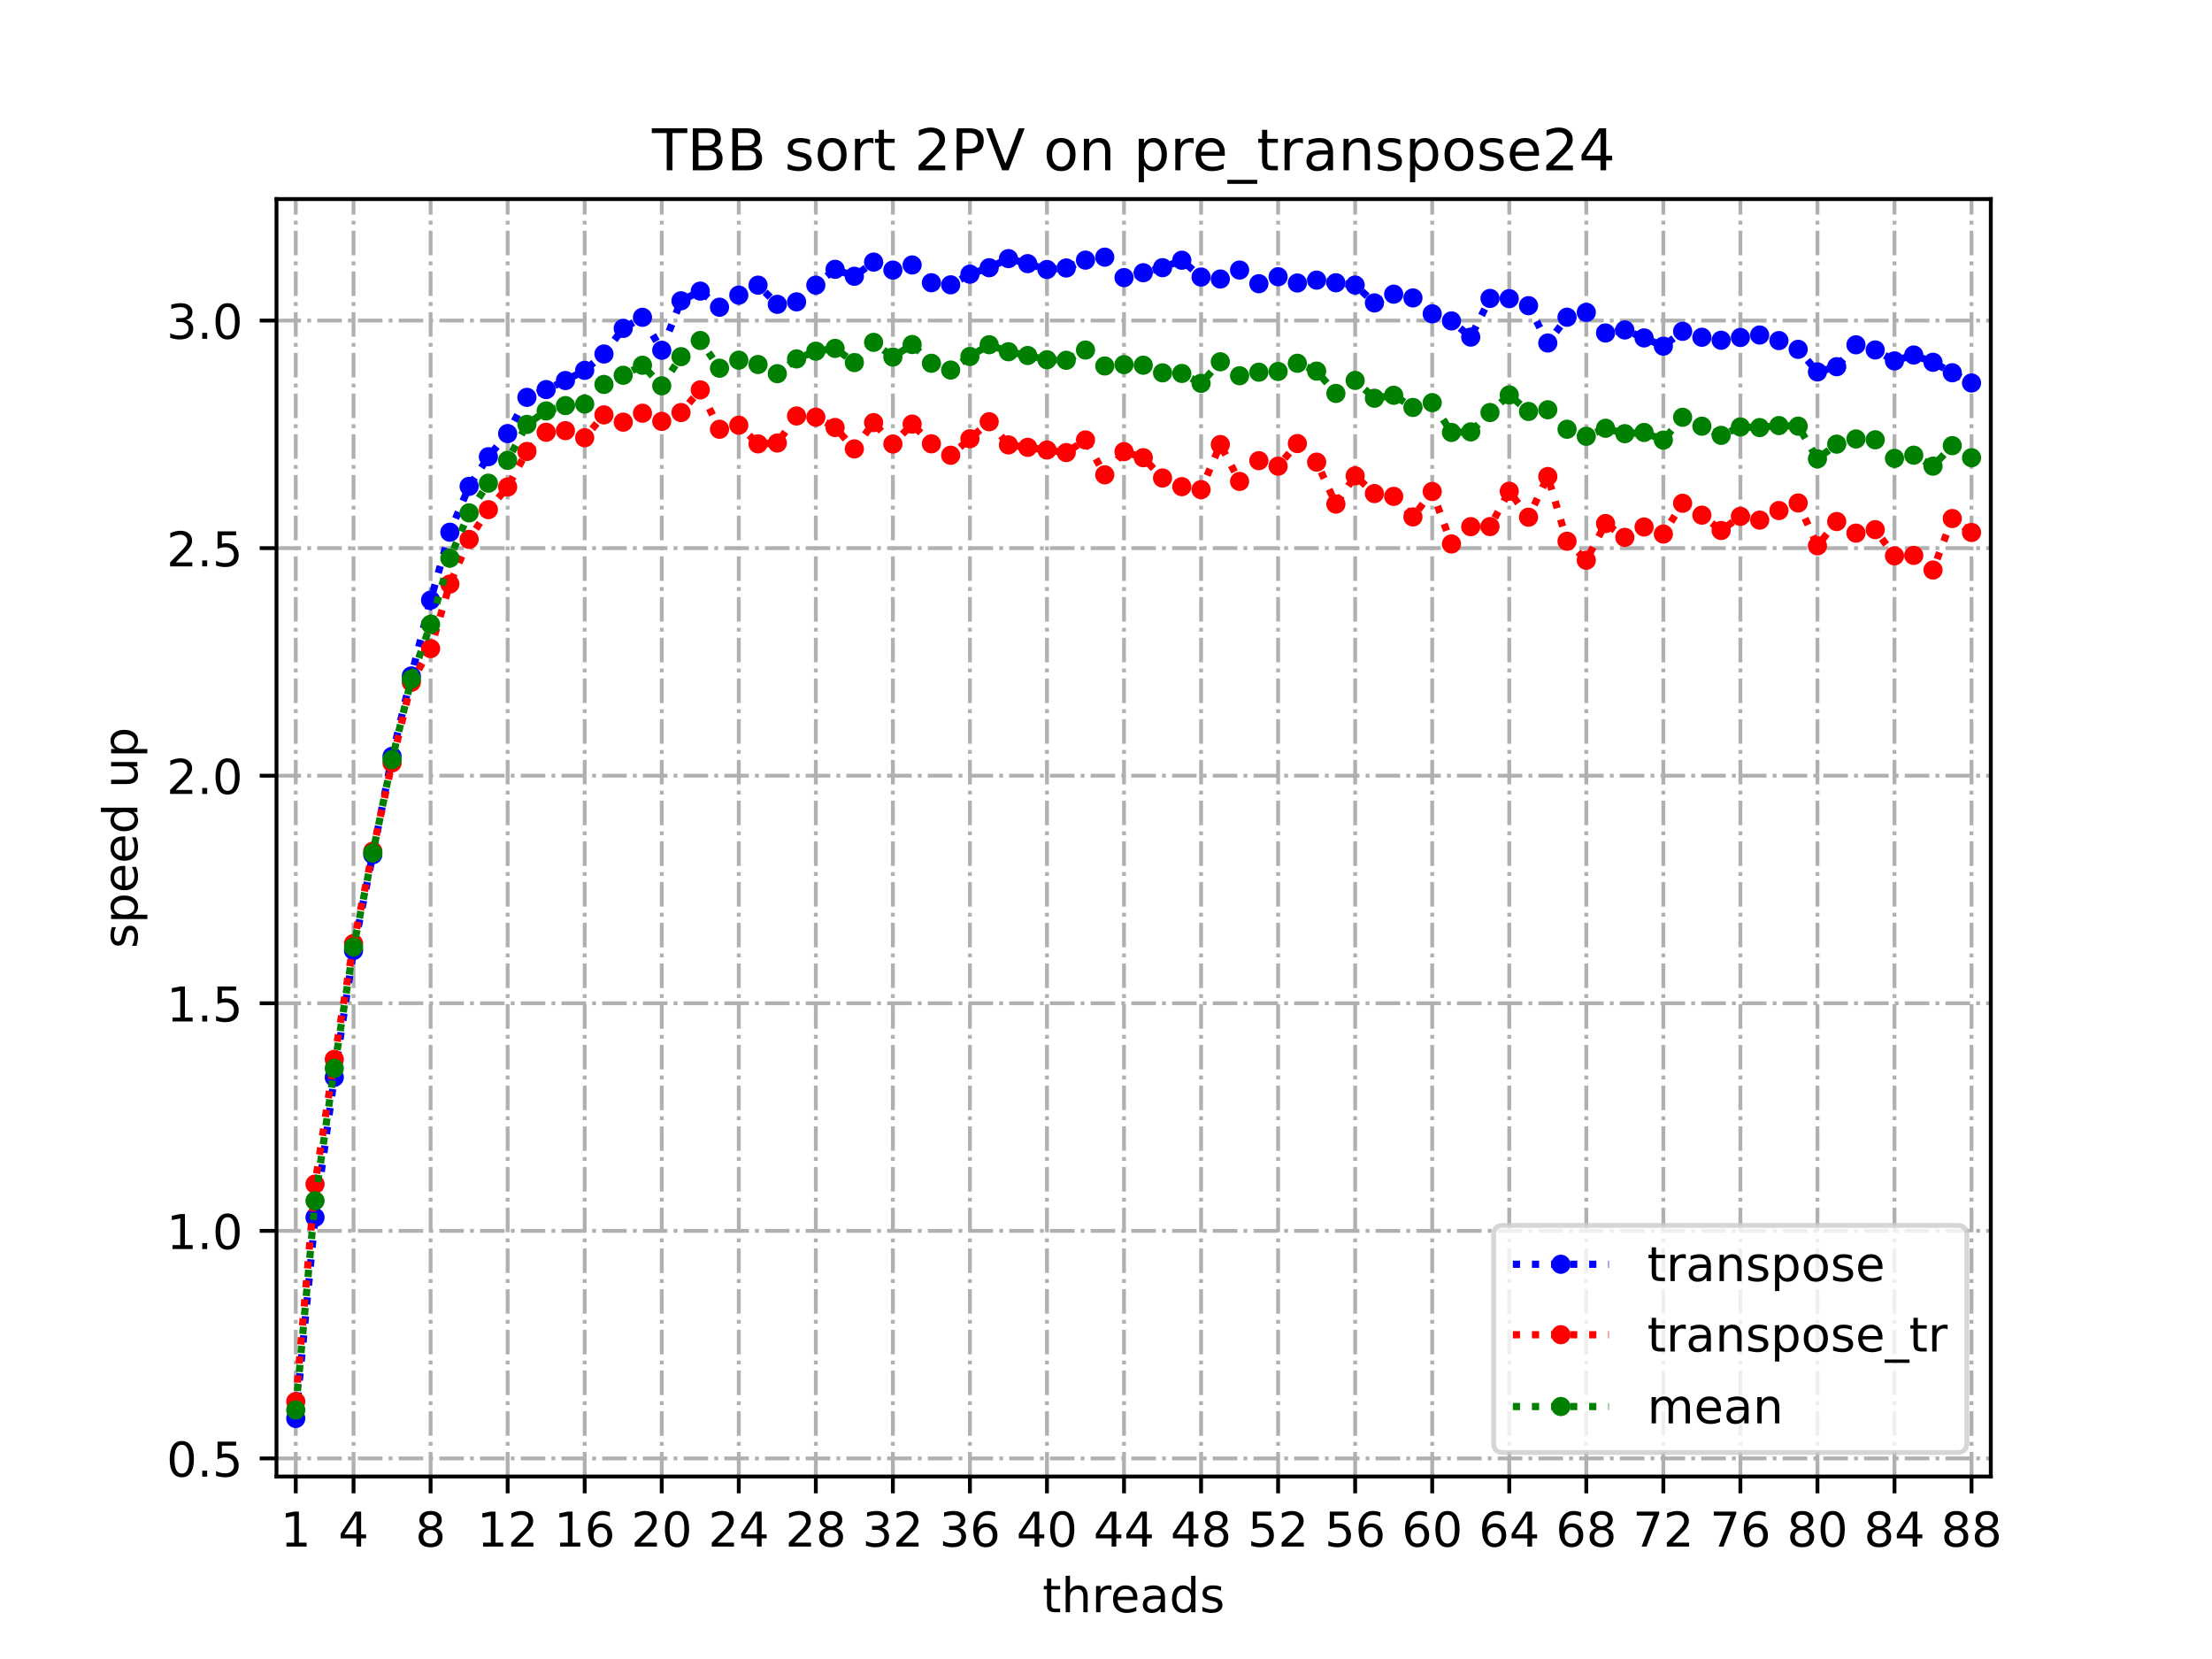 <?xml version="1.0" encoding="utf-8" standalone="no"?>
<!DOCTYPE svg PUBLIC "-//W3C//DTD SVG 1.1//EN"
  "http://www.w3.org/Graphics/SVG/1.1/DTD/svg11.dtd">
<!-- Created with matplotlib (https://matplotlib.org/) -->
<svg height="345.6pt" version="1.1" viewBox="0 0 460.8 345.6" width="460.8pt" xmlns="http://www.w3.org/2000/svg" xmlns:xlink="http://www.w3.org/1999/xlink">
 <defs>
  <style type="text/css">
*{stroke-linecap:butt;stroke-linejoin:round;}
  </style>
 </defs>
 <g id="figure_1">
  <g id="patch_1">
   <path d="M 0 345.6 
L 460.8 345.6 
L 460.8 0 
L 0 0 
z
" style="fill:#ffffff;"/>
  </g>
  <g id="axes_1">
   <g id="patch_2">
    <path d="M 57.6 307.584 
L 414.72 307.584 
L 414.72 41.472 
L 57.6 41.472 
z
" style="fill:#ffffff;"/>
   </g>
   <g id="matplotlib.axis_1">
    <g id="xtick_1">
     <g id="line2d_1">
      <path clip-path="url(#pa14334e236)" d="M 61.613 307.584 
L 61.613 41.472 
" style="fill:none;stroke:#b0b0b0;stroke-dasharray:5.12,1.28,0.8,1.28;stroke-dashoffset:0;stroke-width:0.8;"/>
     </g>
     <g id="line2d_2">
      <defs>
       <path d="M 0 0 
L 0 3.5 
" id="md4e550a0af" style="stroke:#000000;stroke-width:0.8;"/>
      </defs>
      <g>
       <use style="stroke:#000000;stroke-width:0.8;" x="61.613" xlink:href="#md4e550a0af" y="307.584"/>
      </g>
     </g>
     <g id="text_1">
      <!-- 1 -->
      <defs>
       <path d="M 12.406 8.297 
L 28.516 8.297 
L 28.516 63.922 
L 10.984 60.406 
L 10.984 69.391 
L 28.422 72.906 
L 38.281 72.906 
L 38.281 8.297 
L 54.391 8.297 
L 54.391 0 
L 12.406 0 
z
" id="DejaVuSans-49"/>
      </defs>
      <g transform="translate(58.431 322.182)scale(0.1 -0.1)">
       <use xlink:href="#DejaVuSans-49"/>
      </g>
     </g>
    </g>
    <g id="xtick_2">
     <g id="line2d_3">
      <path clip-path="url(#pa14334e236)" d="M 73.65 307.584 
L 73.65 41.472 
" style="fill:none;stroke:#b0b0b0;stroke-dasharray:5.12,1.28,0.8,1.28;stroke-dashoffset:0;stroke-width:0.8;"/>
     </g>
     <g id="line2d_4">
      <g>
       <use style="stroke:#000000;stroke-width:0.8;" x="73.65" xlink:href="#md4e550a0af" y="307.584"/>
      </g>
     </g>
     <g id="text_2">
      <!-- 4 -->
      <defs>
       <path d="M 37.797 64.312 
L 12.891 25.391 
L 37.797 25.391 
z
M 35.203 72.906 
L 47.609 72.906 
L 47.609 25.391 
L 58.016 25.391 
L 58.016 17.188 
L 47.609 17.188 
L 47.609 0 
L 37.797 0 
L 37.797 17.188 
L 4.891 17.188 
L 4.891 26.703 
z
" id="DejaVuSans-52"/>
      </defs>
      <g transform="translate(70.469 322.182)scale(0.1 -0.1)">
       <use xlink:href="#DejaVuSans-52"/>
      </g>
     </g>
    </g>
    <g id="xtick_3">
     <g id="line2d_5">
      <path clip-path="url(#pa14334e236)" d="M 89.701 307.584 
L 89.701 41.472 
" style="fill:none;stroke:#b0b0b0;stroke-dasharray:5.12,1.28,0.8,1.28;stroke-dashoffset:0;stroke-width:0.8;"/>
     </g>
     <g id="line2d_6">
      <g>
       <use style="stroke:#000000;stroke-width:0.8;" x="89.701" xlink:href="#md4e550a0af" y="307.584"/>
      </g>
     </g>
     <g id="text_3">
      <!-- 8 -->
      <defs>
       <path d="M 31.781 34.625 
Q 24.75 34.625 20.719 30.859 
Q 16.703 27.094 16.703 20.516 
Q 16.703 13.922 20.719 10.156 
Q 24.75 6.391 31.781 6.391 
Q 38.812 6.391 42.859 10.172 
Q 46.922 13.969 46.922 20.516 
Q 46.922 27.094 42.891 30.859 
Q 38.875 34.625 31.781 34.625 
z
M 21.922 38.812 
Q 15.578 40.375 12.031 44.719 
Q 8.5 49.078 8.5 55.328 
Q 8.5 64.062 14.719 69.141 
Q 20.953 74.219 31.781 74.219 
Q 42.672 74.219 48.875 69.141 
Q 55.078 64.062 55.078 55.328 
Q 55.078 49.078 51.531 44.719 
Q 48 40.375 41.703 38.812 
Q 48.828 37.156 52.797 32.312 
Q 56.781 27.484 56.781 20.516 
Q 56.781 9.906 50.312 4.234 
Q 43.844 -1.422 31.781 -1.422 
Q 19.734 -1.422 13.25 4.234 
Q 6.781 9.906 6.781 20.516 
Q 6.781 27.484 10.781 32.312 
Q 14.797 37.156 21.922 38.812 
z
M 18.312 54.391 
Q 18.312 48.734 21.844 45.562 
Q 25.391 42.391 31.781 42.391 
Q 38.141 42.391 41.719 45.562 
Q 45.312 48.734 45.312 54.391 
Q 45.312 60.062 41.719 63.234 
Q 38.141 66.406 31.781 66.406 
Q 25.391 66.406 21.844 63.234 
Q 18.312 60.062 18.312 54.391 
z
" id="DejaVuSans-56"/>
      </defs>
      <g transform="translate(86.519 322.182)scale(0.1 -0.1)">
       <use xlink:href="#DejaVuSans-56"/>
      </g>
     </g>
    </g>
    <g id="xtick_4">
     <g id="line2d_7">
      <path clip-path="url(#pa14334e236)" d="M 105.751 307.584 
L 105.751 41.472 
" style="fill:none;stroke:#b0b0b0;stroke-dasharray:5.12,1.28,0.8,1.28;stroke-dashoffset:0;stroke-width:0.8;"/>
     </g>
     <g id="line2d_8">
      <g>
       <use style="stroke:#000000;stroke-width:0.8;" x="105.751" xlink:href="#md4e550a0af" y="307.584"/>
      </g>
     </g>
     <g id="text_4">
      <!-- 12 -->
      <defs>
       <path d="M 19.188 8.297 
L 53.609 8.297 
L 53.609 0 
L 7.328 0 
L 7.328 8.297 
Q 12.938 14.109 22.625 23.891 
Q 32.328 33.688 34.812 36.531 
Q 39.547 41.844 41.422 45.531 
Q 43.312 49.219 43.312 52.781 
Q 43.312 58.594 39.234 62.25 
Q 35.156 65.922 28.609 65.922 
Q 23.969 65.922 18.812 64.312 
Q 13.672 62.703 7.812 59.422 
L 7.812 69.391 
Q 13.766 71.781 18.938 73 
Q 24.125 74.219 28.422 74.219 
Q 39.75 74.219 46.484 68.547 
Q 53.219 62.891 53.219 53.422 
Q 53.219 48.922 51.531 44.891 
Q 49.859 40.875 45.406 35.406 
Q 44.188 33.984 37.641 27.219 
Q 31.109 20.453 19.188 8.297 
z
" id="DejaVuSans-50"/>
      </defs>
      <g transform="translate(99.389 322.182)scale(0.1 -0.1)">
       <use xlink:href="#DejaVuSans-49"/>
       <use x="63.623" xlink:href="#DejaVuSans-50"/>
      </g>
     </g>
    </g>
    <g id="xtick_5">
     <g id="line2d_9">
      <path clip-path="url(#pa14334e236)" d="M 121.801 307.584 
L 121.801 41.472 
" style="fill:none;stroke:#b0b0b0;stroke-dasharray:5.12,1.28,0.8,1.28;stroke-dashoffset:0;stroke-width:0.8;"/>
     </g>
     <g id="line2d_10">
      <g>
       <use style="stroke:#000000;stroke-width:0.8;" x="121.801" xlink:href="#md4e550a0af" y="307.584"/>
      </g>
     </g>
     <g id="text_5">
      <!-- 16 -->
      <defs>
       <path d="M 33.016 40.375 
Q 26.375 40.375 22.484 35.828 
Q 18.609 31.297 18.609 23.391 
Q 18.609 15.531 22.484 10.953 
Q 26.375 6.391 33.016 6.391 
Q 39.656 6.391 43.531 10.953 
Q 47.406 15.531 47.406 23.391 
Q 47.406 31.297 43.531 35.828 
Q 39.656 40.375 33.016 40.375 
z
M 52.594 71.297 
L 52.594 62.312 
Q 48.875 64.062 45.094 64.984 
Q 41.312 65.922 37.594 65.922 
Q 27.828 65.922 22.672 59.328 
Q 17.531 52.734 16.797 39.406 
Q 19.672 43.656 24.016 45.922 
Q 28.375 48.188 33.594 48.188 
Q 44.578 48.188 50.953 41.516 
Q 57.328 34.859 57.328 23.391 
Q 57.328 12.156 50.688 5.359 
Q 44.047 -1.422 33.016 -1.422 
Q 20.359 -1.422 13.672 8.266 
Q 6.984 17.969 6.984 36.375 
Q 6.984 53.656 15.188 63.938 
Q 23.391 74.219 37.203 74.219 
Q 40.922 74.219 44.703 73.484 
Q 48.484 72.75 52.594 71.297 
z
" id="DejaVuSans-54"/>
      </defs>
      <g transform="translate(115.439 322.182)scale(0.1 -0.1)">
       <use xlink:href="#DejaVuSans-49"/>
       <use x="63.623" xlink:href="#DejaVuSans-54"/>
      </g>
     </g>
    </g>
    <g id="xtick_6">
     <g id="line2d_11">
      <path clip-path="url(#pa14334e236)" d="M 137.852 307.584 
L 137.852 41.472 
" style="fill:none;stroke:#b0b0b0;stroke-dasharray:5.12,1.28,0.8,1.28;stroke-dashoffset:0;stroke-width:0.8;"/>
     </g>
     <g id="line2d_12">
      <g>
       <use style="stroke:#000000;stroke-width:0.8;" x="137.852" xlink:href="#md4e550a0af" y="307.584"/>
      </g>
     </g>
     <g id="text_6">
      <!-- 20 -->
      <defs>
       <path d="M 31.781 66.406 
Q 24.172 66.406 20.328 58.906 
Q 16.5 51.422 16.5 36.375 
Q 16.5 21.391 20.328 13.891 
Q 24.172 6.391 31.781 6.391 
Q 39.453 6.391 43.281 13.891 
Q 47.125 21.391 47.125 36.375 
Q 47.125 51.422 43.281 58.906 
Q 39.453 66.406 31.781 66.406 
z
M 31.781 74.219 
Q 44.047 74.219 50.516 64.516 
Q 56.984 54.828 56.984 36.375 
Q 56.984 17.969 50.516 8.266 
Q 44.047 -1.422 31.781 -1.422 
Q 19.531 -1.422 13.062 8.266 
Q 6.594 17.969 6.594 36.375 
Q 6.594 54.828 13.062 64.516 
Q 19.531 74.219 31.781 74.219 
z
" id="DejaVuSans-48"/>
      </defs>
      <g transform="translate(131.489 322.182)scale(0.1 -0.1)">
       <use xlink:href="#DejaVuSans-50"/>
       <use x="63.623" xlink:href="#DejaVuSans-48"/>
      </g>
     </g>
    </g>
    <g id="xtick_7">
     <g id="line2d_13">
      <path clip-path="url(#pa14334e236)" d="M 153.902 307.584 
L 153.902 41.472 
" style="fill:none;stroke:#b0b0b0;stroke-dasharray:5.12,1.28,0.8,1.28;stroke-dashoffset:0;stroke-width:0.8;"/>
     </g>
     <g id="line2d_14">
      <g>
       <use style="stroke:#000000;stroke-width:0.8;" x="153.902" xlink:href="#md4e550a0af" y="307.584"/>
      </g>
     </g>
     <g id="text_7">
      <!-- 24 -->
      <g transform="translate(147.54 322.182)scale(0.1 -0.1)">
       <use xlink:href="#DejaVuSans-50"/>
       <use x="63.623" xlink:href="#DejaVuSans-52"/>
      </g>
     </g>
    </g>
    <g id="xtick_8">
     <g id="line2d_15">
      <path clip-path="url(#pa14334e236)" d="M 169.952 307.584 
L 169.952 41.472 
" style="fill:none;stroke:#b0b0b0;stroke-dasharray:5.12,1.28,0.8,1.28;stroke-dashoffset:0;stroke-width:0.8;"/>
     </g>
     <g id="line2d_16">
      <g>
       <use style="stroke:#000000;stroke-width:0.8;" x="169.952" xlink:href="#md4e550a0af" y="307.584"/>
      </g>
     </g>
     <g id="text_8">
      <!-- 28 -->
      <g transform="translate(163.59 322.182)scale(0.1 -0.1)">
       <use xlink:href="#DejaVuSans-50"/>
       <use x="63.623" xlink:href="#DejaVuSans-56"/>
      </g>
     </g>
    </g>
    <g id="xtick_9">
     <g id="line2d_17">
      <path clip-path="url(#pa14334e236)" d="M 186.003 307.584 
L 186.003 41.472 
" style="fill:none;stroke:#b0b0b0;stroke-dasharray:5.12,1.28,0.8,1.28;stroke-dashoffset:0;stroke-width:0.8;"/>
     </g>
     <g id="line2d_18">
      <g>
       <use style="stroke:#000000;stroke-width:0.8;" x="186.003" xlink:href="#md4e550a0af" y="307.584"/>
      </g>
     </g>
     <g id="text_9">
      <!-- 32 -->
      <defs>
       <path d="M 40.578 39.312 
Q 47.656 37.797 51.625 33 
Q 55.609 28.219 55.609 21.188 
Q 55.609 10.406 48.188 4.484 
Q 40.766 -1.422 27.094 -1.422 
Q 22.516 -1.422 17.656 -0.516 
Q 12.797 0.391 7.625 2.203 
L 7.625 11.719 
Q 11.719 9.328 16.594 8.109 
Q 21.484 6.891 26.812 6.891 
Q 36.078 6.891 40.938 10.547 
Q 45.797 14.203 45.797 21.188 
Q 45.797 27.641 41.281 31.266 
Q 36.766 34.906 28.719 34.906 
L 20.219 34.906 
L 20.219 43.016 
L 29.109 43.016 
Q 36.375 43.016 40.234 45.922 
Q 44.094 48.828 44.094 54.297 
Q 44.094 59.906 40.109 62.906 
Q 36.141 65.922 28.719 65.922 
Q 24.656 65.922 20.016 65.031 
Q 15.375 64.156 9.812 62.312 
L 9.812 71.094 
Q 15.438 72.656 20.344 73.438 
Q 25.25 74.219 29.594 74.219 
Q 40.828 74.219 47.359 69.109 
Q 53.906 64.016 53.906 55.328 
Q 53.906 49.266 50.438 45.094 
Q 46.969 40.922 40.578 39.312 
z
" id="DejaVuSans-51"/>
      </defs>
      <g transform="translate(179.64 322.182)scale(0.1 -0.1)">
       <use xlink:href="#DejaVuSans-51"/>
       <use x="63.623" xlink:href="#DejaVuSans-50"/>
      </g>
     </g>
    </g>
    <g id="xtick_10">
     <g id="line2d_19">
      <path clip-path="url(#pa14334e236)" d="M 202.053 307.584 
L 202.053 41.472 
" style="fill:none;stroke:#b0b0b0;stroke-dasharray:5.12,1.28,0.8,1.28;stroke-dashoffset:0;stroke-width:0.8;"/>
     </g>
     <g id="line2d_20">
      <g>
       <use style="stroke:#000000;stroke-width:0.8;" x="202.053" xlink:href="#md4e550a0af" y="307.584"/>
      </g>
     </g>
     <g id="text_10">
      <!-- 36 -->
      <g transform="translate(195.691 322.182)scale(0.1 -0.1)">
       <use xlink:href="#DejaVuSans-51"/>
       <use x="63.623" xlink:href="#DejaVuSans-54"/>
      </g>
     </g>
    </g>
    <g id="xtick_11">
     <g id="line2d_21">
      <path clip-path="url(#pa14334e236)" d="M 218.103 307.584 
L 218.103 41.472 
" style="fill:none;stroke:#b0b0b0;stroke-dasharray:5.12,1.28,0.8,1.28;stroke-dashoffset:0;stroke-width:0.8;"/>
     </g>
     <g id="line2d_22">
      <g>
       <use style="stroke:#000000;stroke-width:0.8;" x="218.103" xlink:href="#md4e550a0af" y="307.584"/>
      </g>
     </g>
     <g id="text_11">
      <!-- 40 -->
      <g transform="translate(211.741 322.182)scale(0.1 -0.1)">
       <use xlink:href="#DejaVuSans-52"/>
       <use x="63.623" xlink:href="#DejaVuSans-48"/>
      </g>
     </g>
    </g>
    <g id="xtick_12">
     <g id="line2d_23">
      <path clip-path="url(#pa14334e236)" d="M 234.154 307.584 
L 234.154 41.472 
" style="fill:none;stroke:#b0b0b0;stroke-dasharray:5.12,1.28,0.8,1.28;stroke-dashoffset:0;stroke-width:0.8;"/>
     </g>
     <g id="line2d_24">
      <g>
       <use style="stroke:#000000;stroke-width:0.8;" x="234.154" xlink:href="#md4e550a0af" y="307.584"/>
      </g>
     </g>
     <g id="text_12">
      <!-- 44 -->
      <g transform="translate(227.791 322.182)scale(0.1 -0.1)">
       <use xlink:href="#DejaVuSans-52"/>
       <use x="63.623" xlink:href="#DejaVuSans-52"/>
      </g>
     </g>
    </g>
    <g id="xtick_13">
     <g id="line2d_25">
      <path clip-path="url(#pa14334e236)" d="M 250.204 307.584 
L 250.204 41.472 
" style="fill:none;stroke:#b0b0b0;stroke-dasharray:5.12,1.28,0.8,1.28;stroke-dashoffset:0;stroke-width:0.8;"/>
     </g>
     <g id="line2d_26">
      <g>
       <use style="stroke:#000000;stroke-width:0.8;" x="250.204" xlink:href="#md4e550a0af" y="307.584"/>
      </g>
     </g>
     <g id="text_13">
      <!-- 48 -->
      <g transform="translate(243.842 322.182)scale(0.1 -0.1)">
       <use xlink:href="#DejaVuSans-52"/>
       <use x="63.623" xlink:href="#DejaVuSans-56"/>
      </g>
     </g>
    </g>
    <g id="xtick_14">
     <g id="line2d_27">
      <path clip-path="url(#pa14334e236)" d="M 266.254 307.584 
L 266.254 41.472 
" style="fill:none;stroke:#b0b0b0;stroke-dasharray:5.12,1.28,0.8,1.28;stroke-dashoffset:0;stroke-width:0.8;"/>
     </g>
     <g id="line2d_28">
      <g>
       <use style="stroke:#000000;stroke-width:0.8;" x="266.254" xlink:href="#md4e550a0af" y="307.584"/>
      </g>
     </g>
     <g id="text_14">
      <!-- 52 -->
      <defs>
       <path d="M 10.797 72.906 
L 49.516 72.906 
L 49.516 64.594 
L 19.828 64.594 
L 19.828 46.734 
Q 21.969 47.469 24.109 47.828 
Q 26.266 48.188 28.422 48.188 
Q 40.625 48.188 47.75 41.5 
Q 54.891 34.812 54.891 23.391 
Q 54.891 11.625 47.562 5.094 
Q 40.234 -1.422 26.906 -1.422 
Q 22.312 -1.422 17.547 -0.641 
Q 12.797 0.141 7.719 1.703 
L 7.719 11.625 
Q 12.109 9.234 16.797 8.062 
Q 21.484 6.891 26.703 6.891 
Q 35.156 6.891 40.078 11.328 
Q 45.016 15.766 45.016 23.391 
Q 45.016 31 40.078 35.438 
Q 35.156 39.891 26.703 39.891 
Q 22.75 39.891 18.812 39.016 
Q 14.891 38.141 10.797 36.281 
z
" id="DejaVuSans-53"/>
      </defs>
      <g transform="translate(259.892 322.182)scale(0.1 -0.1)">
       <use xlink:href="#DejaVuSans-53"/>
       <use x="63.623" xlink:href="#DejaVuSans-50"/>
      </g>
     </g>
    </g>
    <g id="xtick_15">
     <g id="line2d_29">
      <path clip-path="url(#pa14334e236)" d="M 282.305 307.584 
L 282.305 41.472 
" style="fill:none;stroke:#b0b0b0;stroke-dasharray:5.12,1.28,0.8,1.28;stroke-dashoffset:0;stroke-width:0.8;"/>
     </g>
     <g id="line2d_30">
      <g>
       <use style="stroke:#000000;stroke-width:0.8;" x="282.305" xlink:href="#md4e550a0af" y="307.584"/>
      </g>
     </g>
     <g id="text_15">
      <!-- 56 -->
      <g transform="translate(275.942 322.182)scale(0.1 -0.1)">
       <use xlink:href="#DejaVuSans-53"/>
       <use x="63.623" xlink:href="#DejaVuSans-54"/>
      </g>
     </g>
    </g>
    <g id="xtick_16">
     <g id="line2d_31">
      <path clip-path="url(#pa14334e236)" d="M 298.355 307.584 
L 298.355 41.472 
" style="fill:none;stroke:#b0b0b0;stroke-dasharray:5.12,1.28,0.8,1.28;stroke-dashoffset:0;stroke-width:0.8;"/>
     </g>
     <g id="line2d_32">
      <g>
       <use style="stroke:#000000;stroke-width:0.8;" x="298.355" xlink:href="#md4e550a0af" y="307.584"/>
      </g>
     </g>
     <g id="text_16">
      <!-- 60 -->
      <g transform="translate(291.993 322.182)scale(0.1 -0.1)">
       <use xlink:href="#DejaVuSans-54"/>
       <use x="63.623" xlink:href="#DejaVuSans-48"/>
      </g>
     </g>
    </g>
    <g id="xtick_17">
     <g id="line2d_33">
      <path clip-path="url(#pa14334e236)" d="M 314.405 307.584 
L 314.405 41.472 
" style="fill:none;stroke:#b0b0b0;stroke-dasharray:5.12,1.28,0.8,1.28;stroke-dashoffset:0;stroke-width:0.8;"/>
     </g>
     <g id="line2d_34">
      <g>
       <use style="stroke:#000000;stroke-width:0.8;" x="314.405" xlink:href="#md4e550a0af" y="307.584"/>
      </g>
     </g>
     <g id="text_17">
      <!-- 64 -->
      <g transform="translate(308.043 322.182)scale(0.1 -0.1)">
       <use xlink:href="#DejaVuSans-54"/>
       <use x="63.623" xlink:href="#DejaVuSans-52"/>
      </g>
     </g>
    </g>
    <g id="xtick_18">
     <g id="line2d_35">
      <path clip-path="url(#pa14334e236)" d="M 330.456 307.584 
L 330.456 41.472 
" style="fill:none;stroke:#b0b0b0;stroke-dasharray:5.12,1.28,0.8,1.28;stroke-dashoffset:0;stroke-width:0.8;"/>
     </g>
     <g id="line2d_36">
      <g>
       <use style="stroke:#000000;stroke-width:0.8;" x="330.456" xlink:href="#md4e550a0af" y="307.584"/>
      </g>
     </g>
     <g id="text_18">
      <!-- 68 -->
      <g transform="translate(324.093 322.182)scale(0.1 -0.1)">
       <use xlink:href="#DejaVuSans-54"/>
       <use x="63.623" xlink:href="#DejaVuSans-56"/>
      </g>
     </g>
    </g>
    <g id="xtick_19">
     <g id="line2d_37">
      <path clip-path="url(#pa14334e236)" d="M 346.506 307.584 
L 346.506 41.472 
" style="fill:none;stroke:#b0b0b0;stroke-dasharray:5.12,1.28,0.8,1.28;stroke-dashoffset:0;stroke-width:0.8;"/>
     </g>
     <g id="line2d_38">
      <g>
       <use style="stroke:#000000;stroke-width:0.8;" x="346.506" xlink:href="#md4e550a0af" y="307.584"/>
      </g>
     </g>
     <g id="text_19">
      <!-- 72 -->
      <defs>
       <path d="M 8.203 72.906 
L 55.078 72.906 
L 55.078 68.703 
L 28.609 0 
L 18.312 0 
L 43.219 64.594 
L 8.203 64.594 
z
" id="DejaVuSans-55"/>
      </defs>
      <g transform="translate(340.144 322.182)scale(0.1 -0.1)">
       <use xlink:href="#DejaVuSans-55"/>
       <use x="63.623" xlink:href="#DejaVuSans-50"/>
      </g>
     </g>
    </g>
    <g id="xtick_20">
     <g id="line2d_39">
      <path clip-path="url(#pa14334e236)" d="M 362.556 307.584 
L 362.556 41.472 
" style="fill:none;stroke:#b0b0b0;stroke-dasharray:5.12,1.28,0.8,1.28;stroke-dashoffset:0;stroke-width:0.8;"/>
     </g>
     <g id="line2d_40">
      <g>
       <use style="stroke:#000000;stroke-width:0.8;" x="362.556" xlink:href="#md4e550a0af" y="307.584"/>
      </g>
     </g>
     <g id="text_20">
      <!-- 76 -->
      <g transform="translate(356.194 322.182)scale(0.1 -0.1)">
       <use xlink:href="#DejaVuSans-55"/>
       <use x="63.623" xlink:href="#DejaVuSans-54"/>
      </g>
     </g>
    </g>
    <g id="xtick_21">
     <g id="line2d_41">
      <path clip-path="url(#pa14334e236)" d="M 378.607 307.584 
L 378.607 41.472 
" style="fill:none;stroke:#b0b0b0;stroke-dasharray:5.12,1.28,0.8,1.28;stroke-dashoffset:0;stroke-width:0.8;"/>
     </g>
     <g id="line2d_42">
      <g>
       <use style="stroke:#000000;stroke-width:0.8;" x="378.607" xlink:href="#md4e550a0af" y="307.584"/>
      </g>
     </g>
     <g id="text_21">
      <!-- 80 -->
      <g transform="translate(372.244 322.182)scale(0.1 -0.1)">
       <use xlink:href="#DejaVuSans-56"/>
       <use x="63.623" xlink:href="#DejaVuSans-48"/>
      </g>
     </g>
    </g>
    <g id="xtick_22">
     <g id="line2d_43">
      <path clip-path="url(#pa14334e236)" d="M 394.657 307.584 
L 394.657 41.472 
" style="fill:none;stroke:#b0b0b0;stroke-dasharray:5.12,1.28,0.8,1.28;stroke-dashoffset:0;stroke-width:0.8;"/>
     </g>
     <g id="line2d_44">
      <g>
       <use style="stroke:#000000;stroke-width:0.8;" x="394.657" xlink:href="#md4e550a0af" y="307.584"/>
      </g>
     </g>
     <g id="text_22">
      <!-- 84 -->
      <g transform="translate(388.295 322.182)scale(0.1 -0.1)">
       <use xlink:href="#DejaVuSans-56"/>
       <use x="63.623" xlink:href="#DejaVuSans-52"/>
      </g>
     </g>
    </g>
    <g id="xtick_23">
     <g id="line2d_45">
      <path clip-path="url(#pa14334e236)" d="M 410.707 307.584 
L 410.707 41.472 
" style="fill:none;stroke:#b0b0b0;stroke-dasharray:5.12,1.28,0.8,1.28;stroke-dashoffset:0;stroke-width:0.8;"/>
     </g>
     <g id="line2d_46">
      <g>
       <use style="stroke:#000000;stroke-width:0.8;" x="410.707" xlink:href="#md4e550a0af" y="307.584"/>
      </g>
     </g>
     <g id="text_23">
      <!-- 88 -->
      <g transform="translate(404.345 322.182)scale(0.1 -0.1)">
       <use xlink:href="#DejaVuSans-56"/>
       <use x="63.623" xlink:href="#DejaVuSans-56"/>
      </g>
     </g>
    </g>
    <g id="text_24">
     <!-- threads -->
     <defs>
      <path d="M 18.312 70.219 
L 18.312 54.688 
L 36.812 54.688 
L 36.812 47.703 
L 18.312 47.703 
L 18.312 18.016 
Q 18.312 11.328 20.141 9.422 
Q 21.969 7.516 27.594 7.516 
L 36.812 7.516 
L 36.812 0 
L 27.594 0 
Q 17.188 0 13.234 3.875 
Q 9.281 7.766 9.281 18.016 
L 9.281 47.703 
L 2.688 47.703 
L 2.688 54.688 
L 9.281 54.688 
L 9.281 70.219 
z
" id="DejaVuSans-116"/>
      <path d="M 54.891 33.016 
L 54.891 0 
L 45.906 0 
L 45.906 32.719 
Q 45.906 40.484 42.875 44.328 
Q 39.844 48.188 33.797 48.188 
Q 26.516 48.188 22.312 43.547 
Q 18.109 38.922 18.109 30.906 
L 18.109 0 
L 9.078 0 
L 9.078 75.984 
L 18.109 75.984 
L 18.109 46.188 
Q 21.344 51.125 25.703 53.562 
Q 30.078 56 35.797 56 
Q 45.219 56 50.047 50.172 
Q 54.891 44.344 54.891 33.016 
z
" id="DejaVuSans-104"/>
      <path d="M 41.109 46.297 
Q 39.594 47.172 37.812 47.578 
Q 36.031 48 33.891 48 
Q 26.266 48 22.188 43.047 
Q 18.109 38.094 18.109 28.812 
L 18.109 0 
L 9.078 0 
L 9.078 54.688 
L 18.109 54.688 
L 18.109 46.188 
Q 20.953 51.172 25.484 53.578 
Q 30.031 56 36.531 56 
Q 37.453 56 38.578 55.875 
Q 39.703 55.766 41.062 55.516 
z
" id="DejaVuSans-114"/>
      <path d="M 56.203 29.594 
L 56.203 25.203 
L 14.891 25.203 
Q 15.484 15.922 20.484 11.062 
Q 25.484 6.203 34.422 6.203 
Q 39.594 6.203 44.453 7.469 
Q 49.312 8.734 54.109 11.281 
L 54.109 2.781 
Q 49.266 0.734 44.188 -0.344 
Q 39.109 -1.422 33.891 -1.422 
Q 20.797 -1.422 13.156 6.188 
Q 5.516 13.812 5.516 26.812 
Q 5.516 40.234 12.766 48.109 
Q 20.016 56 32.328 56 
Q 43.359 56 49.781 48.891 
Q 56.203 41.797 56.203 29.594 
z
M 47.219 32.234 
Q 47.125 39.594 43.094 43.984 
Q 39.062 48.391 32.422 48.391 
Q 24.906 48.391 20.391 44.141 
Q 15.875 39.891 15.188 32.172 
z
" id="DejaVuSans-101"/>
      <path d="M 34.281 27.484 
Q 23.391 27.484 19.188 25 
Q 14.984 22.516 14.984 16.5 
Q 14.984 11.719 18.141 8.906 
Q 21.297 6.109 26.703 6.109 
Q 34.188 6.109 38.703 11.406 
Q 43.219 16.703 43.219 25.484 
L 43.219 27.484 
z
M 52.203 31.203 
L 52.203 0 
L 43.219 0 
L 43.219 8.297 
Q 40.141 3.328 35.547 0.953 
Q 30.953 -1.422 24.312 -1.422 
Q 15.922 -1.422 10.953 3.297 
Q 6 8.016 6 15.922 
Q 6 25.141 12.172 29.828 
Q 18.359 34.516 30.609 34.516 
L 43.219 34.516 
L 43.219 35.406 
Q 43.219 41.609 39.141 45 
Q 35.062 48.391 27.688 48.391 
Q 23 48.391 18.547 47.266 
Q 14.109 46.141 10.016 43.891 
L 10.016 52.203 
Q 14.938 54.109 19.578 55.047 
Q 24.219 56 28.609 56 
Q 40.484 56 46.344 49.844 
Q 52.203 43.703 52.203 31.203 
z
" id="DejaVuSans-97"/>
      <path d="M 45.406 46.391 
L 45.406 75.984 
L 54.391 75.984 
L 54.391 0 
L 45.406 0 
L 45.406 8.203 
Q 42.578 3.328 38.25 0.953 
Q 33.938 -1.422 27.875 -1.422 
Q 17.969 -1.422 11.734 6.484 
Q 5.516 14.406 5.516 27.297 
Q 5.516 40.188 11.734 48.094 
Q 17.969 56 27.875 56 
Q 33.938 56 38.25 53.625 
Q 42.578 51.266 45.406 46.391 
z
M 14.797 27.297 
Q 14.797 17.391 18.875 11.75 
Q 22.953 6.109 30.078 6.109 
Q 37.203 6.109 41.297 11.75 
Q 45.406 17.391 45.406 27.297 
Q 45.406 37.203 41.297 42.844 
Q 37.203 48.484 30.078 48.484 
Q 22.953 48.484 18.875 42.844 
Q 14.797 37.203 14.797 27.297 
z
" id="DejaVuSans-100"/>
      <path d="M 44.281 53.078 
L 44.281 44.578 
Q 40.484 46.531 36.375 47.5 
Q 32.281 48.484 27.875 48.484 
Q 21.188 48.484 17.844 46.438 
Q 14.5 44.391 14.5 40.281 
Q 14.5 37.156 16.891 35.375 
Q 19.281 33.594 26.516 31.984 
L 29.594 31.297 
Q 39.156 29.25 43.188 25.516 
Q 47.219 21.781 47.219 15.094 
Q 47.219 7.469 41.188 3.016 
Q 35.156 -1.422 24.609 -1.422 
Q 20.219 -1.422 15.453 -0.562 
Q 10.688 0.297 5.422 2 
L 5.422 11.281 
Q 10.406 8.688 15.234 7.391 
Q 20.062 6.109 24.812 6.109 
Q 31.156 6.109 34.562 8.281 
Q 37.984 10.453 37.984 14.406 
Q 37.984 18.062 35.516 20.016 
Q 33.062 21.969 24.703 23.781 
L 21.578 24.516 
Q 13.234 26.266 9.516 29.906 
Q 5.812 33.547 5.812 39.891 
Q 5.812 47.609 11.281 51.797 
Q 16.75 56 26.812 56 
Q 31.781 56 36.172 55.266 
Q 40.578 54.547 44.281 53.078 
z
" id="DejaVuSans-115"/>
     </defs>
     <g transform="translate(217.169 335.861)scale(0.1 -0.1)">
      <use xlink:href="#DejaVuSans-116"/>
      <use x="39.209" xlink:href="#DejaVuSans-104"/>
      <use x="102.588" xlink:href="#DejaVuSans-114"/>
      <use x="141.451" xlink:href="#DejaVuSans-101"/>
      <use x="202.975" xlink:href="#DejaVuSans-97"/>
      <use x="264.254" xlink:href="#DejaVuSans-100"/>
      <use x="327.73" xlink:href="#DejaVuSans-115"/>
     </g>
    </g>
   </g>
   <g id="matplotlib.axis_2">
    <g id="ytick_1">
     <g id="line2d_47">
      <path clip-path="url(#pa14334e236)" d="M 57.6 303.81 
L 414.72 303.81 
" style="fill:none;stroke:#b0b0b0;stroke-dasharray:5.12,1.28,0.8,1.28;stroke-dashoffset:0;stroke-width:0.8;"/>
     </g>
     <g id="line2d_48">
      <defs>
       <path d="M 0 0 
L -3.5 0 
" id="m0ae70bca8d" style="stroke:#000000;stroke-width:0.8;"/>
      </defs>
      <g>
       <use style="stroke:#000000;stroke-width:0.8;" x="57.6" xlink:href="#m0ae70bca8d" y="303.81"/>
      </g>
     </g>
     <g id="text_25">
      <!-- 0.5 -->
      <defs>
       <path d="M 10.688 12.406 
L 21 12.406 
L 21 0 
L 10.688 0 
z
" id="DejaVuSans-46"/>
      </defs>
      <g transform="translate(34.697 307.609)scale(0.1 -0.1)">
       <use xlink:href="#DejaVuSans-48"/>
       <use x="63.623" xlink:href="#DejaVuSans-46"/>
       <use x="95.41" xlink:href="#DejaVuSans-53"/>
      </g>
     </g>
    </g>
    <g id="ytick_2">
     <g id="line2d_49">
      <path clip-path="url(#pa14334e236)" d="M 57.6 256.404 
L 414.72 256.404 
" style="fill:none;stroke:#b0b0b0;stroke-dasharray:5.12,1.28,0.8,1.28;stroke-dashoffset:0;stroke-width:0.8;"/>
     </g>
     <g id="line2d_50">
      <g>
       <use style="stroke:#000000;stroke-width:0.8;" x="57.6" xlink:href="#m0ae70bca8d" y="256.404"/>
      </g>
     </g>
     <g id="text_26">
      <!-- 1.0 -->
      <g transform="translate(34.697 260.203)scale(0.1 -0.1)">
       <use xlink:href="#DejaVuSans-49"/>
       <use x="63.623" xlink:href="#DejaVuSans-46"/>
       <use x="95.41" xlink:href="#DejaVuSans-48"/>
      </g>
     </g>
    </g>
    <g id="ytick_3">
     <g id="line2d_51">
      <path clip-path="url(#pa14334e236)" d="M 57.6 208.997 
L 414.72 208.997 
" style="fill:none;stroke:#b0b0b0;stroke-dasharray:5.12,1.28,0.8,1.28;stroke-dashoffset:0;stroke-width:0.8;"/>
     </g>
     <g id="line2d_52">
      <g>
       <use style="stroke:#000000;stroke-width:0.8;" x="57.6" xlink:href="#m0ae70bca8d" y="208.997"/>
      </g>
     </g>
     <g id="text_27">
      <!-- 1.5 -->
      <g transform="translate(34.697 212.797)scale(0.1 -0.1)">
       <use xlink:href="#DejaVuSans-49"/>
       <use x="63.623" xlink:href="#DejaVuSans-46"/>
       <use x="95.41" xlink:href="#DejaVuSans-53"/>
      </g>
     </g>
    </g>
    <g id="ytick_4">
     <g id="line2d_53">
      <path clip-path="url(#pa14334e236)" d="M 57.6 161.591 
L 414.72 161.591 
" style="fill:none;stroke:#b0b0b0;stroke-dasharray:5.12,1.28,0.8,1.28;stroke-dashoffset:0;stroke-width:0.8;"/>
     </g>
     <g id="line2d_54">
      <g>
       <use style="stroke:#000000;stroke-width:0.8;" x="57.6" xlink:href="#m0ae70bca8d" y="161.591"/>
      </g>
     </g>
     <g id="text_28">
      <!-- 2.0 -->
      <g transform="translate(34.697 165.39)scale(0.1 -0.1)">
       <use xlink:href="#DejaVuSans-50"/>
       <use x="63.623" xlink:href="#DejaVuSans-46"/>
       <use x="95.41" xlink:href="#DejaVuSans-48"/>
      </g>
     </g>
    </g>
    <g id="ytick_5">
     <g id="line2d_55">
      <path clip-path="url(#pa14334e236)" d="M 57.6 114.185 
L 414.72 114.185 
" style="fill:none;stroke:#b0b0b0;stroke-dasharray:5.12,1.28,0.8,1.28;stroke-dashoffset:0;stroke-width:0.8;"/>
     </g>
     <g id="line2d_56">
      <g>
       <use style="stroke:#000000;stroke-width:0.8;" x="57.6" xlink:href="#m0ae70bca8d" y="114.185"/>
      </g>
     </g>
     <g id="text_29">
      <!-- 2.5 -->
      <g transform="translate(34.697 117.984)scale(0.1 -0.1)">
       <use xlink:href="#DejaVuSans-50"/>
       <use x="63.623" xlink:href="#DejaVuSans-46"/>
       <use x="95.41" xlink:href="#DejaVuSans-53"/>
      </g>
     </g>
    </g>
    <g id="ytick_6">
     <g id="line2d_57">
      <path clip-path="url(#pa14334e236)" d="M 57.6 66.778 
L 414.72 66.778 
" style="fill:none;stroke:#b0b0b0;stroke-dasharray:5.12,1.28,0.8,1.28;stroke-dashoffset:0;stroke-width:0.8;"/>
     </g>
     <g id="line2d_58">
      <g>
       <use style="stroke:#000000;stroke-width:0.8;" x="57.6" xlink:href="#m0ae70bca8d" y="66.778"/>
      </g>
     </g>
     <g id="text_30">
      <!-- 3.0 -->
      <g transform="translate(34.697 70.577)scale(0.1 -0.1)">
       <use xlink:href="#DejaVuSans-51"/>
       <use x="63.623" xlink:href="#DejaVuSans-46"/>
       <use x="95.41" xlink:href="#DejaVuSans-48"/>
      </g>
     </g>
    </g>
    <g id="text_31">
     <!-- speed up -->
     <defs>
      <path d="M 18.109 8.203 
L 18.109 -20.797 
L 9.078 -20.797 
L 9.078 54.688 
L 18.109 54.688 
L 18.109 46.391 
Q 20.953 51.266 25.266 53.625 
Q 29.594 56 35.594 56 
Q 45.562 56 51.781 48.094 
Q 58.016 40.188 58.016 27.297 
Q 58.016 14.406 51.781 6.484 
Q 45.562 -1.422 35.594 -1.422 
Q 29.594 -1.422 25.266 0.953 
Q 20.953 3.328 18.109 8.203 
z
M 48.688 27.297 
Q 48.688 37.203 44.609 42.844 
Q 40.531 48.484 33.406 48.484 
Q 26.266 48.484 22.188 42.844 
Q 18.109 37.203 18.109 27.297 
Q 18.109 17.391 22.188 11.75 
Q 26.266 6.109 33.406 6.109 
Q 40.531 6.109 44.609 11.75 
Q 48.688 17.391 48.688 27.297 
z
" id="DejaVuSans-112"/>
      <path id="DejaVuSans-32"/>
      <path d="M 8.5 21.578 
L 8.5 54.688 
L 17.484 54.688 
L 17.484 21.922 
Q 17.484 14.156 20.5 10.266 
Q 23.531 6.391 29.594 6.391 
Q 36.859 6.391 41.078 11.031 
Q 45.312 15.672 45.312 23.688 
L 45.312 54.688 
L 54.297 54.688 
L 54.297 0 
L 45.312 0 
L 45.312 8.406 
Q 42.047 3.422 37.719 1 
Q 33.406 -1.422 27.688 -1.422 
Q 18.266 -1.422 13.375 4.438 
Q 8.5 10.297 8.5 21.578 
z
M 31.109 56 
z
" id="DejaVuSans-117"/>
     </defs>
     <g transform="translate(28.617 197.566)rotate(-90)scale(0.1 -0.1)">
      <use xlink:href="#DejaVuSans-115"/>
      <use x="52.1" xlink:href="#DejaVuSans-112"/>
      <use x="115.576" xlink:href="#DejaVuSans-101"/>
      <use x="177.1" xlink:href="#DejaVuSans-101"/>
      <use x="238.623" xlink:href="#DejaVuSans-100"/>
      <use x="302.1" xlink:href="#DejaVuSans-32"/>
      <use x="333.887" xlink:href="#DejaVuSans-117"/>
      <use x="397.266" xlink:href="#DejaVuSans-112"/>
     </g>
    </g>
   </g>
   <g id="line2d_59">
    <path clip-path="url(#pa14334e236)" d="M 61.613 295.488 
L 65.625 253.603 
L 69.638 224.429 
L 73.65 198.012 
L 77.663 178.053 
L 81.676 157.559 
L 85.688 140.816 
L 89.701 125.015 
L 93.713 110.871 
L 97.726 101.317 
L 101.738 95.143 
L 105.751 90.326 
L 109.764 82.776 
L 113.776 81.156 
L 117.789 79.274 
L 121.801 77.159 
L 125.814 73.744 
L 129.827 68.414 
L 133.839 66.103 
L 137.852 72.966 
L 141.864 62.661 
L 145.877 60.641 
L 149.889 63.994 
L 153.902 61.483 
L 157.915 59.402 
L 161.927 63.4 
L 165.94 62.882 
L 169.952 59.404 
L 173.965 56.102 
L 177.978 57.553 
L 181.99 54.603 
L 186.003 56.265 
L 190.015 55.194 
L 194.028 58.902 
L 198.04 59.336 
L 202.053 57.116 
L 206.066 55.77 
L 210.078 53.871 
L 214.091 54.924 
L 218.103 56.14 
L 222.116 55.829 
L 226.129 54.19 
L 230.141 53.568 
L 234.154 57.83 
L 238.166 56.813 
L 242.179 55.763 
L 246.191 54.208 
L 250.204 57.712 
L 254.217 58.124 
L 258.229 56.256 
L 262.242 59.102 
L 266.254 57.651 
L 270.267 58.955 
L 274.28 58.356 
L 278.292 58.905 
L 282.305 59.382 
L 286.317 63.104 
L 290.33 61.281 
L 294.342 62.065 
L 298.355 65.377 
L 302.368 66.853 
L 306.38 70.225 
L 310.393 62.169 
L 314.405 62.215 
L 318.418 63.679 
L 322.431 71.455 
L 326.443 66.087 
L 330.456 65.068 
L 334.468 69.371 
L 338.481 68.74 
L 342.493 70.395 
L 346.506 72.112 
L 350.519 69.019 
L 354.531 70.257 
L 358.544 70.88 
L 362.556 70.304 
L 366.569 69.794 
L 370.582 70.95 
L 374.594 72.772 
L 378.607 77.48 
L 382.619 76.394 
L 386.632 71.827 
L 390.644 72.902 
L 394.657 75.183 
L 398.67 73.955 
L 402.682 75.47 
L 406.695 77.652 
L 410.707 79.783 
" style="fill:none;stroke:#0000ff;stroke-dasharray:1.5,2.475;stroke-dashoffset:0;stroke-width:1.5;"/>
    <defs>
     <path d="M 0 1.5 
C 0.398 1.5 0.779 1.342 1.061 1.061 
C 1.342 0.779 1.5 0.398 1.5 0 
C 1.5 -0.398 1.342 -0.779 1.061 -1.061 
C 0.779 -1.342 0.398 -1.5 0 -1.5 
C -0.398 -1.5 -0.779 -1.342 -1.061 -1.061 
C -1.342 -0.779 -1.5 -0.398 -1.5 0 
C -1.5 0.398 -1.342 0.779 -1.061 1.061 
C -0.779 1.342 -0.398 1.5 0 1.5 
z
" id="m12e4952118" style="stroke:#0000ff;"/>
    </defs>
    <g clip-path="url(#pa14334e236)">
     <use style="fill:#0000ff;stroke:#0000ff;" x="61.613" xlink:href="#m12e4952118" y="295.488"/>
     <use style="fill:#0000ff;stroke:#0000ff;" x="65.625" xlink:href="#m12e4952118" y="253.603"/>
     <use style="fill:#0000ff;stroke:#0000ff;" x="69.638" xlink:href="#m12e4952118" y="224.429"/>
     <use style="fill:#0000ff;stroke:#0000ff;" x="73.65" xlink:href="#m12e4952118" y="198.012"/>
     <use style="fill:#0000ff;stroke:#0000ff;" x="77.663" xlink:href="#m12e4952118" y="178.053"/>
     <use style="fill:#0000ff;stroke:#0000ff;" x="81.676" xlink:href="#m12e4952118" y="157.559"/>
     <use style="fill:#0000ff;stroke:#0000ff;" x="85.688" xlink:href="#m12e4952118" y="140.816"/>
     <use style="fill:#0000ff;stroke:#0000ff;" x="89.701" xlink:href="#m12e4952118" y="125.015"/>
     <use style="fill:#0000ff;stroke:#0000ff;" x="93.713" xlink:href="#m12e4952118" y="110.871"/>
     <use style="fill:#0000ff;stroke:#0000ff;" x="97.726" xlink:href="#m12e4952118" y="101.317"/>
     <use style="fill:#0000ff;stroke:#0000ff;" x="101.738" xlink:href="#m12e4952118" y="95.143"/>
     <use style="fill:#0000ff;stroke:#0000ff;" x="105.751" xlink:href="#m12e4952118" y="90.326"/>
     <use style="fill:#0000ff;stroke:#0000ff;" x="109.764" xlink:href="#m12e4952118" y="82.776"/>
     <use style="fill:#0000ff;stroke:#0000ff;" x="113.776" xlink:href="#m12e4952118" y="81.156"/>
     <use style="fill:#0000ff;stroke:#0000ff;" x="117.789" xlink:href="#m12e4952118" y="79.274"/>
     <use style="fill:#0000ff;stroke:#0000ff;" x="121.801" xlink:href="#m12e4952118" y="77.159"/>
     <use style="fill:#0000ff;stroke:#0000ff;" x="125.814" xlink:href="#m12e4952118" y="73.744"/>
     <use style="fill:#0000ff;stroke:#0000ff;" x="129.827" xlink:href="#m12e4952118" y="68.414"/>
     <use style="fill:#0000ff;stroke:#0000ff;" x="133.839" xlink:href="#m12e4952118" y="66.103"/>
     <use style="fill:#0000ff;stroke:#0000ff;" x="137.852" xlink:href="#m12e4952118" y="72.966"/>
     <use style="fill:#0000ff;stroke:#0000ff;" x="141.864" xlink:href="#m12e4952118" y="62.661"/>
     <use style="fill:#0000ff;stroke:#0000ff;" x="145.877" xlink:href="#m12e4952118" y="60.641"/>
     <use style="fill:#0000ff;stroke:#0000ff;" x="149.889" xlink:href="#m12e4952118" y="63.994"/>
     <use style="fill:#0000ff;stroke:#0000ff;" x="153.902" xlink:href="#m12e4952118" y="61.483"/>
     <use style="fill:#0000ff;stroke:#0000ff;" x="157.915" xlink:href="#m12e4952118" y="59.402"/>
     <use style="fill:#0000ff;stroke:#0000ff;" x="161.927" xlink:href="#m12e4952118" y="63.4"/>
     <use style="fill:#0000ff;stroke:#0000ff;" x="165.94" xlink:href="#m12e4952118" y="62.882"/>
     <use style="fill:#0000ff;stroke:#0000ff;" x="169.952" xlink:href="#m12e4952118" y="59.404"/>
     <use style="fill:#0000ff;stroke:#0000ff;" x="173.965" xlink:href="#m12e4952118" y="56.102"/>
     <use style="fill:#0000ff;stroke:#0000ff;" x="177.978" xlink:href="#m12e4952118" y="57.553"/>
     <use style="fill:#0000ff;stroke:#0000ff;" x="181.99" xlink:href="#m12e4952118" y="54.603"/>
     <use style="fill:#0000ff;stroke:#0000ff;" x="186.003" xlink:href="#m12e4952118" y="56.265"/>
     <use style="fill:#0000ff;stroke:#0000ff;" x="190.015" xlink:href="#m12e4952118" y="55.194"/>
     <use style="fill:#0000ff;stroke:#0000ff;" x="194.028" xlink:href="#m12e4952118" y="58.902"/>
     <use style="fill:#0000ff;stroke:#0000ff;" x="198.04" xlink:href="#m12e4952118" y="59.336"/>
     <use style="fill:#0000ff;stroke:#0000ff;" x="202.053" xlink:href="#m12e4952118" y="57.116"/>
     <use style="fill:#0000ff;stroke:#0000ff;" x="206.066" xlink:href="#m12e4952118" y="55.77"/>
     <use style="fill:#0000ff;stroke:#0000ff;" x="210.078" xlink:href="#m12e4952118" y="53.871"/>
     <use style="fill:#0000ff;stroke:#0000ff;" x="214.091" xlink:href="#m12e4952118" y="54.924"/>
     <use style="fill:#0000ff;stroke:#0000ff;" x="218.103" xlink:href="#m12e4952118" y="56.14"/>
     <use style="fill:#0000ff;stroke:#0000ff;" x="222.116" xlink:href="#m12e4952118" y="55.829"/>
     <use style="fill:#0000ff;stroke:#0000ff;" x="226.129" xlink:href="#m12e4952118" y="54.19"/>
     <use style="fill:#0000ff;stroke:#0000ff;" x="230.141" xlink:href="#m12e4952118" y="53.568"/>
     <use style="fill:#0000ff;stroke:#0000ff;" x="234.154" xlink:href="#m12e4952118" y="57.83"/>
     <use style="fill:#0000ff;stroke:#0000ff;" x="238.166" xlink:href="#m12e4952118" y="56.813"/>
     <use style="fill:#0000ff;stroke:#0000ff;" x="242.179" xlink:href="#m12e4952118" y="55.763"/>
     <use style="fill:#0000ff;stroke:#0000ff;" x="246.191" xlink:href="#m12e4952118" y="54.208"/>
     <use style="fill:#0000ff;stroke:#0000ff;" x="250.204" xlink:href="#m12e4952118" y="57.712"/>
     <use style="fill:#0000ff;stroke:#0000ff;" x="254.217" xlink:href="#m12e4952118" y="58.124"/>
     <use style="fill:#0000ff;stroke:#0000ff;" x="258.229" xlink:href="#m12e4952118" y="56.256"/>
     <use style="fill:#0000ff;stroke:#0000ff;" x="262.242" xlink:href="#m12e4952118" y="59.102"/>
     <use style="fill:#0000ff;stroke:#0000ff;" x="266.254" xlink:href="#m12e4952118" y="57.651"/>
     <use style="fill:#0000ff;stroke:#0000ff;" x="270.267" xlink:href="#m12e4952118" y="58.955"/>
     <use style="fill:#0000ff;stroke:#0000ff;" x="274.28" xlink:href="#m12e4952118" y="58.356"/>
     <use style="fill:#0000ff;stroke:#0000ff;" x="278.292" xlink:href="#m12e4952118" y="58.905"/>
     <use style="fill:#0000ff;stroke:#0000ff;" x="282.305" xlink:href="#m12e4952118" y="59.382"/>
     <use style="fill:#0000ff;stroke:#0000ff;" x="286.317" xlink:href="#m12e4952118" y="63.104"/>
     <use style="fill:#0000ff;stroke:#0000ff;" x="290.33" xlink:href="#m12e4952118" y="61.281"/>
     <use style="fill:#0000ff;stroke:#0000ff;" x="294.342" xlink:href="#m12e4952118" y="62.065"/>
     <use style="fill:#0000ff;stroke:#0000ff;" x="298.355" xlink:href="#m12e4952118" y="65.377"/>
     <use style="fill:#0000ff;stroke:#0000ff;" x="302.368" xlink:href="#m12e4952118" y="66.853"/>
     <use style="fill:#0000ff;stroke:#0000ff;" x="306.38" xlink:href="#m12e4952118" y="70.225"/>
     <use style="fill:#0000ff;stroke:#0000ff;" x="310.393" xlink:href="#m12e4952118" y="62.169"/>
     <use style="fill:#0000ff;stroke:#0000ff;" x="314.405" xlink:href="#m12e4952118" y="62.215"/>
     <use style="fill:#0000ff;stroke:#0000ff;" x="318.418" xlink:href="#m12e4952118" y="63.679"/>
     <use style="fill:#0000ff;stroke:#0000ff;" x="322.431" xlink:href="#m12e4952118" y="71.455"/>
     <use style="fill:#0000ff;stroke:#0000ff;" x="326.443" xlink:href="#m12e4952118" y="66.087"/>
     <use style="fill:#0000ff;stroke:#0000ff;" x="330.456" xlink:href="#m12e4952118" y="65.068"/>
     <use style="fill:#0000ff;stroke:#0000ff;" x="334.468" xlink:href="#m12e4952118" y="69.371"/>
     <use style="fill:#0000ff;stroke:#0000ff;" x="338.481" xlink:href="#m12e4952118" y="68.74"/>
     <use style="fill:#0000ff;stroke:#0000ff;" x="342.493" xlink:href="#m12e4952118" y="70.395"/>
     <use style="fill:#0000ff;stroke:#0000ff;" x="346.506" xlink:href="#m12e4952118" y="72.112"/>
     <use style="fill:#0000ff;stroke:#0000ff;" x="350.519" xlink:href="#m12e4952118" y="69.019"/>
     <use style="fill:#0000ff;stroke:#0000ff;" x="354.531" xlink:href="#m12e4952118" y="70.257"/>
     <use style="fill:#0000ff;stroke:#0000ff;" x="358.544" xlink:href="#m12e4952118" y="70.88"/>
     <use style="fill:#0000ff;stroke:#0000ff;" x="362.556" xlink:href="#m12e4952118" y="70.304"/>
     <use style="fill:#0000ff;stroke:#0000ff;" x="366.569" xlink:href="#m12e4952118" y="69.794"/>
     <use style="fill:#0000ff;stroke:#0000ff;" x="370.582" xlink:href="#m12e4952118" y="70.95"/>
     <use style="fill:#0000ff;stroke:#0000ff;" x="374.594" xlink:href="#m12e4952118" y="72.772"/>
     <use style="fill:#0000ff;stroke:#0000ff;" x="378.607" xlink:href="#m12e4952118" y="77.48"/>
     <use style="fill:#0000ff;stroke:#0000ff;" x="382.619" xlink:href="#m12e4952118" y="76.394"/>
     <use style="fill:#0000ff;stroke:#0000ff;" x="386.632" xlink:href="#m12e4952118" y="71.827"/>
     <use style="fill:#0000ff;stroke:#0000ff;" x="390.644" xlink:href="#m12e4952118" y="72.902"/>
     <use style="fill:#0000ff;stroke:#0000ff;" x="394.657" xlink:href="#m12e4952118" y="75.183"/>
     <use style="fill:#0000ff;stroke:#0000ff;" x="398.67" xlink:href="#m12e4952118" y="73.955"/>
     <use style="fill:#0000ff;stroke:#0000ff;" x="402.682" xlink:href="#m12e4952118" y="75.47"/>
     <use style="fill:#0000ff;stroke:#0000ff;" x="406.695" xlink:href="#m12e4952118" y="77.652"/>
     <use style="fill:#0000ff;stroke:#0000ff;" x="410.707" xlink:href="#m12e4952118" y="79.783"/>
    </g>
   </g>
   <g id="line2d_60">
    <path clip-path="url(#pa14334e236)" d="M 61.613 291.966 
L 65.625 246.682 
L 69.638 220.684 
L 73.65 196.555 
L 77.663 177.319 
L 81.676 158.922 
L 85.688 142.133 
L 89.701 135.113 
L 93.713 121.666 
L 97.726 112.365 
L 101.738 106.165 
L 105.751 101.451 
L 109.764 94.048 
L 113.776 90.048 
L 117.789 89.71 
L 121.801 91.189 
L 125.814 86.428 
L 129.827 87.944 
L 133.839 86.079 
L 137.852 87.782 
L 141.864 85.937 
L 145.877 81.222 
L 149.889 89.42 
L 153.902 88.58 
L 157.915 92.466 
L 161.927 92.29 
L 165.94 86.656 
L 169.952 86.904 
L 173.965 89.052 
L 177.978 93.513 
L 181.99 88.04 
L 186.003 92.496 
L 190.015 88.346 
L 194.028 92.454 
L 198.04 94.838 
L 202.053 91.394 
L 206.066 87.856 
L 210.078 92.684 
L 214.091 93.192 
L 218.103 93.741 
L 222.116 94.281 
L 226.129 91.647 
L 230.141 98.915 
L 234.154 94.085 
L 238.166 95.349 
L 242.179 99.577 
L 246.191 101.379 
L 250.204 102.003 
L 254.217 92.606 
L 258.229 100.29 
L 262.242 95.967 
L 266.254 97.109 
L 270.267 92.403 
L 274.28 96.268 
L 278.292 105.013 
L 282.305 99.125 
L 286.317 102.823 
L 290.33 103.404 
L 294.342 107.689 
L 298.355 102.387 
L 302.368 113.315 
L 306.38 109.711 
L 310.393 109.699 
L 314.405 102.335 
L 318.418 107.744 
L 322.431 99.264 
L 326.443 112.749 
L 330.456 116.711 
L 334.468 109.058 
L 338.481 111.943 
L 342.493 109.781 
L 346.506 111.25 
L 350.519 104.84 
L 354.531 107.318 
L 358.544 110.517 
L 362.556 107.57 
L 366.569 108.35 
L 370.582 106.355 
L 374.594 104.779 
L 378.607 113.707 
L 382.619 108.646 
L 386.632 111.062 
L 390.644 110.334 
L 394.657 115.795 
L 398.67 115.698 
L 402.682 118.749 
L 406.695 108.022 
L 410.707 110.919 
" style="fill:none;stroke:#ff0000;stroke-dasharray:1.5,2.475;stroke-dashoffset:0;stroke-width:1.5;"/>
    <defs>
     <path d="M 0 1.5 
C 0.398 1.5 0.779 1.342 1.061 1.061 
C 1.342 0.779 1.5 0.398 1.5 0 
C 1.5 -0.398 1.342 -0.779 1.061 -1.061 
C 0.779 -1.342 0.398 -1.5 0 -1.5 
C -0.398 -1.5 -0.779 -1.342 -1.061 -1.061 
C -1.342 -0.779 -1.5 -0.398 -1.5 0 
C -1.5 0.398 -1.342 0.779 -1.061 1.061 
C -0.779 1.342 -0.398 1.5 0 1.5 
z
" id="meb38feba4a" style="stroke:#ff0000;"/>
    </defs>
    <g clip-path="url(#pa14334e236)">
     <use style="fill:#ff0000;stroke:#ff0000;" x="61.613" xlink:href="#meb38feba4a" y="291.966"/>
     <use style="fill:#ff0000;stroke:#ff0000;" x="65.625" xlink:href="#meb38feba4a" y="246.682"/>
     <use style="fill:#ff0000;stroke:#ff0000;" x="69.638" xlink:href="#meb38feba4a" y="220.684"/>
     <use style="fill:#ff0000;stroke:#ff0000;" x="73.65" xlink:href="#meb38feba4a" y="196.555"/>
     <use style="fill:#ff0000;stroke:#ff0000;" x="77.663" xlink:href="#meb38feba4a" y="177.319"/>
     <use style="fill:#ff0000;stroke:#ff0000;" x="81.676" xlink:href="#meb38feba4a" y="158.922"/>
     <use style="fill:#ff0000;stroke:#ff0000;" x="85.688" xlink:href="#meb38feba4a" y="142.133"/>
     <use style="fill:#ff0000;stroke:#ff0000;" x="89.701" xlink:href="#meb38feba4a" y="135.113"/>
     <use style="fill:#ff0000;stroke:#ff0000;" x="93.713" xlink:href="#meb38feba4a" y="121.666"/>
     <use style="fill:#ff0000;stroke:#ff0000;" x="97.726" xlink:href="#meb38feba4a" y="112.365"/>
     <use style="fill:#ff0000;stroke:#ff0000;" x="101.738" xlink:href="#meb38feba4a" y="106.165"/>
     <use style="fill:#ff0000;stroke:#ff0000;" x="105.751" xlink:href="#meb38feba4a" y="101.451"/>
     <use style="fill:#ff0000;stroke:#ff0000;" x="109.764" xlink:href="#meb38feba4a" y="94.048"/>
     <use style="fill:#ff0000;stroke:#ff0000;" x="113.776" xlink:href="#meb38feba4a" y="90.048"/>
     <use style="fill:#ff0000;stroke:#ff0000;" x="117.789" xlink:href="#meb38feba4a" y="89.71"/>
     <use style="fill:#ff0000;stroke:#ff0000;" x="121.801" xlink:href="#meb38feba4a" y="91.189"/>
     <use style="fill:#ff0000;stroke:#ff0000;" x="125.814" xlink:href="#meb38feba4a" y="86.428"/>
     <use style="fill:#ff0000;stroke:#ff0000;" x="129.827" xlink:href="#meb38feba4a" y="87.944"/>
     <use style="fill:#ff0000;stroke:#ff0000;" x="133.839" xlink:href="#meb38feba4a" y="86.079"/>
     <use style="fill:#ff0000;stroke:#ff0000;" x="137.852" xlink:href="#meb38feba4a" y="87.782"/>
     <use style="fill:#ff0000;stroke:#ff0000;" x="141.864" xlink:href="#meb38feba4a" y="85.937"/>
     <use style="fill:#ff0000;stroke:#ff0000;" x="145.877" xlink:href="#meb38feba4a" y="81.222"/>
     <use style="fill:#ff0000;stroke:#ff0000;" x="149.889" xlink:href="#meb38feba4a" y="89.42"/>
     <use style="fill:#ff0000;stroke:#ff0000;" x="153.902" xlink:href="#meb38feba4a" y="88.58"/>
     <use style="fill:#ff0000;stroke:#ff0000;" x="157.915" xlink:href="#meb38feba4a" y="92.466"/>
     <use style="fill:#ff0000;stroke:#ff0000;" x="161.927" xlink:href="#meb38feba4a" y="92.29"/>
     <use style="fill:#ff0000;stroke:#ff0000;" x="165.94" xlink:href="#meb38feba4a" y="86.656"/>
     <use style="fill:#ff0000;stroke:#ff0000;" x="169.952" xlink:href="#meb38feba4a" y="86.904"/>
     <use style="fill:#ff0000;stroke:#ff0000;" x="173.965" xlink:href="#meb38feba4a" y="89.052"/>
     <use style="fill:#ff0000;stroke:#ff0000;" x="177.978" xlink:href="#meb38feba4a" y="93.513"/>
     <use style="fill:#ff0000;stroke:#ff0000;" x="181.99" xlink:href="#meb38feba4a" y="88.04"/>
     <use style="fill:#ff0000;stroke:#ff0000;" x="186.003" xlink:href="#meb38feba4a" y="92.496"/>
     <use style="fill:#ff0000;stroke:#ff0000;" x="190.015" xlink:href="#meb38feba4a" y="88.346"/>
     <use style="fill:#ff0000;stroke:#ff0000;" x="194.028" xlink:href="#meb38feba4a" y="92.454"/>
     <use style="fill:#ff0000;stroke:#ff0000;" x="198.04" xlink:href="#meb38feba4a" y="94.838"/>
     <use style="fill:#ff0000;stroke:#ff0000;" x="202.053" xlink:href="#meb38feba4a" y="91.394"/>
     <use style="fill:#ff0000;stroke:#ff0000;" x="206.066" xlink:href="#meb38feba4a" y="87.856"/>
     <use style="fill:#ff0000;stroke:#ff0000;" x="210.078" xlink:href="#meb38feba4a" y="92.684"/>
     <use style="fill:#ff0000;stroke:#ff0000;" x="214.091" xlink:href="#meb38feba4a" y="93.192"/>
     <use style="fill:#ff0000;stroke:#ff0000;" x="218.103" xlink:href="#meb38feba4a" y="93.741"/>
     <use style="fill:#ff0000;stroke:#ff0000;" x="222.116" xlink:href="#meb38feba4a" y="94.281"/>
     <use style="fill:#ff0000;stroke:#ff0000;" x="226.129" xlink:href="#meb38feba4a" y="91.647"/>
     <use style="fill:#ff0000;stroke:#ff0000;" x="230.141" xlink:href="#meb38feba4a" y="98.915"/>
     <use style="fill:#ff0000;stroke:#ff0000;" x="234.154" xlink:href="#meb38feba4a" y="94.085"/>
     <use style="fill:#ff0000;stroke:#ff0000;" x="238.166" xlink:href="#meb38feba4a" y="95.349"/>
     <use style="fill:#ff0000;stroke:#ff0000;" x="242.179" xlink:href="#meb38feba4a" y="99.577"/>
     <use style="fill:#ff0000;stroke:#ff0000;" x="246.191" xlink:href="#meb38feba4a" y="101.379"/>
     <use style="fill:#ff0000;stroke:#ff0000;" x="250.204" xlink:href="#meb38feba4a" y="102.003"/>
     <use style="fill:#ff0000;stroke:#ff0000;" x="254.217" xlink:href="#meb38feba4a" y="92.606"/>
     <use style="fill:#ff0000;stroke:#ff0000;" x="258.229" xlink:href="#meb38feba4a" y="100.29"/>
     <use style="fill:#ff0000;stroke:#ff0000;" x="262.242" xlink:href="#meb38feba4a" y="95.967"/>
     <use style="fill:#ff0000;stroke:#ff0000;" x="266.254" xlink:href="#meb38feba4a" y="97.109"/>
     <use style="fill:#ff0000;stroke:#ff0000;" x="270.267" xlink:href="#meb38feba4a" y="92.403"/>
     <use style="fill:#ff0000;stroke:#ff0000;" x="274.28" xlink:href="#meb38feba4a" y="96.268"/>
     <use style="fill:#ff0000;stroke:#ff0000;" x="278.292" xlink:href="#meb38feba4a" y="105.013"/>
     <use style="fill:#ff0000;stroke:#ff0000;" x="282.305" xlink:href="#meb38feba4a" y="99.125"/>
     <use style="fill:#ff0000;stroke:#ff0000;" x="286.317" xlink:href="#meb38feba4a" y="102.823"/>
     <use style="fill:#ff0000;stroke:#ff0000;" x="290.33" xlink:href="#meb38feba4a" y="103.404"/>
     <use style="fill:#ff0000;stroke:#ff0000;" x="294.342" xlink:href="#meb38feba4a" y="107.689"/>
     <use style="fill:#ff0000;stroke:#ff0000;" x="298.355" xlink:href="#meb38feba4a" y="102.387"/>
     <use style="fill:#ff0000;stroke:#ff0000;" x="302.368" xlink:href="#meb38feba4a" y="113.315"/>
     <use style="fill:#ff0000;stroke:#ff0000;" x="306.38" xlink:href="#meb38feba4a" y="109.711"/>
     <use style="fill:#ff0000;stroke:#ff0000;" x="310.393" xlink:href="#meb38feba4a" y="109.699"/>
     <use style="fill:#ff0000;stroke:#ff0000;" x="314.405" xlink:href="#meb38feba4a" y="102.335"/>
     <use style="fill:#ff0000;stroke:#ff0000;" x="318.418" xlink:href="#meb38feba4a" y="107.744"/>
     <use style="fill:#ff0000;stroke:#ff0000;" x="322.431" xlink:href="#meb38feba4a" y="99.264"/>
     <use style="fill:#ff0000;stroke:#ff0000;" x="326.443" xlink:href="#meb38feba4a" y="112.749"/>
     <use style="fill:#ff0000;stroke:#ff0000;" x="330.456" xlink:href="#meb38feba4a" y="116.711"/>
     <use style="fill:#ff0000;stroke:#ff0000;" x="334.468" xlink:href="#meb38feba4a" y="109.058"/>
     <use style="fill:#ff0000;stroke:#ff0000;" x="338.481" xlink:href="#meb38feba4a" y="111.943"/>
     <use style="fill:#ff0000;stroke:#ff0000;" x="342.493" xlink:href="#meb38feba4a" y="109.781"/>
     <use style="fill:#ff0000;stroke:#ff0000;" x="346.506" xlink:href="#meb38feba4a" y="111.25"/>
     <use style="fill:#ff0000;stroke:#ff0000;" x="350.519" xlink:href="#meb38feba4a" y="104.84"/>
     <use style="fill:#ff0000;stroke:#ff0000;" x="354.531" xlink:href="#meb38feba4a" y="107.318"/>
     <use style="fill:#ff0000;stroke:#ff0000;" x="358.544" xlink:href="#meb38feba4a" y="110.517"/>
     <use style="fill:#ff0000;stroke:#ff0000;" x="362.556" xlink:href="#meb38feba4a" y="107.57"/>
     <use style="fill:#ff0000;stroke:#ff0000;" x="366.569" xlink:href="#meb38feba4a" y="108.35"/>
     <use style="fill:#ff0000;stroke:#ff0000;" x="370.582" xlink:href="#meb38feba4a" y="106.355"/>
     <use style="fill:#ff0000;stroke:#ff0000;" x="374.594" xlink:href="#meb38feba4a" y="104.779"/>
     <use style="fill:#ff0000;stroke:#ff0000;" x="378.607" xlink:href="#meb38feba4a" y="113.707"/>
     <use style="fill:#ff0000;stroke:#ff0000;" x="382.619" xlink:href="#meb38feba4a" y="108.646"/>
     <use style="fill:#ff0000;stroke:#ff0000;" x="386.632" xlink:href="#meb38feba4a" y="111.062"/>
     <use style="fill:#ff0000;stroke:#ff0000;" x="390.644" xlink:href="#meb38feba4a" y="110.334"/>
     <use style="fill:#ff0000;stroke:#ff0000;" x="394.657" xlink:href="#meb38feba4a" y="115.795"/>
     <use style="fill:#ff0000;stroke:#ff0000;" x="398.67" xlink:href="#meb38feba4a" y="115.698"/>
     <use style="fill:#ff0000;stroke:#ff0000;" x="402.682" xlink:href="#meb38feba4a" y="118.749"/>
     <use style="fill:#ff0000;stroke:#ff0000;" x="406.695" xlink:href="#meb38feba4a" y="108.022"/>
     <use style="fill:#ff0000;stroke:#ff0000;" x="410.707" xlink:href="#meb38feba4a" y="110.919"/>
    </g>
   </g>
   <g id="line2d_61">
    <path clip-path="url(#pa14334e236)" d="M 61.613 293.727 
L 65.625 250.142 
L 69.638 222.556 
L 73.65 197.283 
L 77.663 177.686 
L 81.676 158.24 
L 85.688 141.475 
L 89.701 130.064 
L 93.713 116.268 
L 97.726 106.841 
L 101.738 100.654 
L 105.751 95.889 
L 109.764 88.412 
L 113.776 85.602 
L 117.789 84.492 
L 121.801 84.174 
L 125.814 80.086 
L 129.827 78.179 
L 133.839 76.091 
L 137.852 80.374 
L 141.864 74.299 
L 145.877 70.931 
L 149.889 76.707 
L 153.902 75.031 
L 157.915 75.934 
L 161.927 77.845 
L 165.94 74.769 
L 169.952 73.154 
L 173.965 72.577 
L 177.978 75.533 
L 181.99 71.321 
L 186.003 74.381 
L 190.015 71.77 
L 194.028 75.678 
L 198.04 77.087 
L 202.053 74.255 
L 206.066 71.813 
L 210.078 73.277 
L 214.091 74.058 
L 218.103 74.941 
L 222.116 75.055 
L 226.129 72.919 
L 230.141 76.241 
L 234.154 75.957 
L 238.166 76.081 
L 242.179 77.67 
L 246.191 77.793 
L 250.204 79.857 
L 254.217 75.365 
L 258.229 78.273 
L 262.242 77.535 
L 266.254 77.38 
L 270.267 75.679 
L 274.28 77.312 
L 278.292 81.959 
L 282.305 79.253 
L 286.317 82.964 
L 290.33 82.343 
L 294.342 84.877 
L 298.355 83.882 
L 302.368 90.084 
L 306.38 89.968 
L 310.393 85.934 
L 314.405 82.275 
L 318.418 85.711 
L 322.431 85.36 
L 326.443 89.418 
L 330.456 90.889 
L 334.468 89.214 
L 338.481 90.341 
L 342.493 90.088 
L 346.506 91.681 
L 350.519 86.929 
L 354.531 88.788 
L 358.544 90.698 
L 362.556 88.937 
L 366.569 89.072 
L 370.582 88.653 
L 374.594 88.776 
L 378.607 95.593 
L 382.619 92.52 
L 386.632 91.444 
L 390.644 91.618 
L 394.657 95.489 
L 398.67 94.826 
L 402.682 97.11 
L 406.695 92.837 
L 410.707 95.351 
" style="fill:none;stroke:#008000;stroke-dasharray:1.5,2.475;stroke-dashoffset:0;stroke-width:1.5;"/>
    <defs>
     <path d="M 0 1.5 
C 0.398 1.5 0.779 1.342 1.061 1.061 
C 1.342 0.779 1.5 0.398 1.5 0 
C 1.5 -0.398 1.342 -0.779 1.061 -1.061 
C 0.779 -1.342 0.398 -1.5 0 -1.5 
C -0.398 -1.5 -0.779 -1.342 -1.061 -1.061 
C -1.342 -0.779 -1.5 -0.398 -1.5 0 
C -1.5 0.398 -1.342 0.779 -1.061 1.061 
C -0.779 1.342 -0.398 1.5 0 1.5 
z
" id="m419676a387" style="stroke:#008000;"/>
    </defs>
    <g clip-path="url(#pa14334e236)">
     <use style="fill:#008000;stroke:#008000;" x="61.613" xlink:href="#m419676a387" y="293.727"/>
     <use style="fill:#008000;stroke:#008000;" x="65.625" xlink:href="#m419676a387" y="250.142"/>
     <use style="fill:#008000;stroke:#008000;" x="69.638" xlink:href="#m419676a387" y="222.556"/>
     <use style="fill:#008000;stroke:#008000;" x="73.65" xlink:href="#m419676a387" y="197.283"/>
     <use style="fill:#008000;stroke:#008000;" x="77.663" xlink:href="#m419676a387" y="177.686"/>
     <use style="fill:#008000;stroke:#008000;" x="81.676" xlink:href="#m419676a387" y="158.24"/>
     <use style="fill:#008000;stroke:#008000;" x="85.688" xlink:href="#m419676a387" y="141.475"/>
     <use style="fill:#008000;stroke:#008000;" x="89.701" xlink:href="#m419676a387" y="130.064"/>
     <use style="fill:#008000;stroke:#008000;" x="93.713" xlink:href="#m419676a387" y="116.268"/>
     <use style="fill:#008000;stroke:#008000;" x="97.726" xlink:href="#m419676a387" y="106.841"/>
     <use style="fill:#008000;stroke:#008000;" x="101.738" xlink:href="#m419676a387" y="100.654"/>
     <use style="fill:#008000;stroke:#008000;" x="105.751" xlink:href="#m419676a387" y="95.889"/>
     <use style="fill:#008000;stroke:#008000;" x="109.764" xlink:href="#m419676a387" y="88.412"/>
     <use style="fill:#008000;stroke:#008000;" x="113.776" xlink:href="#m419676a387" y="85.602"/>
     <use style="fill:#008000;stroke:#008000;" x="117.789" xlink:href="#m419676a387" y="84.492"/>
     <use style="fill:#008000;stroke:#008000;" x="121.801" xlink:href="#m419676a387" y="84.174"/>
     <use style="fill:#008000;stroke:#008000;" x="125.814" xlink:href="#m419676a387" y="80.086"/>
     <use style="fill:#008000;stroke:#008000;" x="129.827" xlink:href="#m419676a387" y="78.179"/>
     <use style="fill:#008000;stroke:#008000;" x="133.839" xlink:href="#m419676a387" y="76.091"/>
     <use style="fill:#008000;stroke:#008000;" x="137.852" xlink:href="#m419676a387" y="80.374"/>
     <use style="fill:#008000;stroke:#008000;" x="141.864" xlink:href="#m419676a387" y="74.299"/>
     <use style="fill:#008000;stroke:#008000;" x="145.877" xlink:href="#m419676a387" y="70.931"/>
     <use style="fill:#008000;stroke:#008000;" x="149.889" xlink:href="#m419676a387" y="76.707"/>
     <use style="fill:#008000;stroke:#008000;" x="153.902" xlink:href="#m419676a387" y="75.031"/>
     <use style="fill:#008000;stroke:#008000;" x="157.915" xlink:href="#m419676a387" y="75.934"/>
     <use style="fill:#008000;stroke:#008000;" x="161.927" xlink:href="#m419676a387" y="77.845"/>
     <use style="fill:#008000;stroke:#008000;" x="165.94" xlink:href="#m419676a387" y="74.769"/>
     <use style="fill:#008000;stroke:#008000;" x="169.952" xlink:href="#m419676a387" y="73.154"/>
     <use style="fill:#008000;stroke:#008000;" x="173.965" xlink:href="#m419676a387" y="72.577"/>
     <use style="fill:#008000;stroke:#008000;" x="177.978" xlink:href="#m419676a387" y="75.533"/>
     <use style="fill:#008000;stroke:#008000;" x="181.99" xlink:href="#m419676a387" y="71.321"/>
     <use style="fill:#008000;stroke:#008000;" x="186.003" xlink:href="#m419676a387" y="74.381"/>
     <use style="fill:#008000;stroke:#008000;" x="190.015" xlink:href="#m419676a387" y="71.77"/>
     <use style="fill:#008000;stroke:#008000;" x="194.028" xlink:href="#m419676a387" y="75.678"/>
     <use style="fill:#008000;stroke:#008000;" x="198.04" xlink:href="#m419676a387" y="77.087"/>
     <use style="fill:#008000;stroke:#008000;" x="202.053" xlink:href="#m419676a387" y="74.255"/>
     <use style="fill:#008000;stroke:#008000;" x="206.066" xlink:href="#m419676a387" y="71.813"/>
     <use style="fill:#008000;stroke:#008000;" x="210.078" xlink:href="#m419676a387" y="73.277"/>
     <use style="fill:#008000;stroke:#008000;" x="214.091" xlink:href="#m419676a387" y="74.058"/>
     <use style="fill:#008000;stroke:#008000;" x="218.103" xlink:href="#m419676a387" y="74.941"/>
     <use style="fill:#008000;stroke:#008000;" x="222.116" xlink:href="#m419676a387" y="75.055"/>
     <use style="fill:#008000;stroke:#008000;" x="226.129" xlink:href="#m419676a387" y="72.919"/>
     <use style="fill:#008000;stroke:#008000;" x="230.141" xlink:href="#m419676a387" y="76.241"/>
     <use style="fill:#008000;stroke:#008000;" x="234.154" xlink:href="#m419676a387" y="75.957"/>
     <use style="fill:#008000;stroke:#008000;" x="238.166" xlink:href="#m419676a387" y="76.081"/>
     <use style="fill:#008000;stroke:#008000;" x="242.179" xlink:href="#m419676a387" y="77.67"/>
     <use style="fill:#008000;stroke:#008000;" x="246.191" xlink:href="#m419676a387" y="77.793"/>
     <use style="fill:#008000;stroke:#008000;" x="250.204" xlink:href="#m419676a387" y="79.857"/>
     <use style="fill:#008000;stroke:#008000;" x="254.217" xlink:href="#m419676a387" y="75.365"/>
     <use style="fill:#008000;stroke:#008000;" x="258.229" xlink:href="#m419676a387" y="78.273"/>
     <use style="fill:#008000;stroke:#008000;" x="262.242" xlink:href="#m419676a387" y="77.535"/>
     <use style="fill:#008000;stroke:#008000;" x="266.254" xlink:href="#m419676a387" y="77.38"/>
     <use style="fill:#008000;stroke:#008000;" x="270.267" xlink:href="#m419676a387" y="75.679"/>
     <use style="fill:#008000;stroke:#008000;" x="274.28" xlink:href="#m419676a387" y="77.312"/>
     <use style="fill:#008000;stroke:#008000;" x="278.292" xlink:href="#m419676a387" y="81.959"/>
     <use style="fill:#008000;stroke:#008000;" x="282.305" xlink:href="#m419676a387" y="79.253"/>
     <use style="fill:#008000;stroke:#008000;" x="286.317" xlink:href="#m419676a387" y="82.964"/>
     <use style="fill:#008000;stroke:#008000;" x="290.33" xlink:href="#m419676a387" y="82.343"/>
     <use style="fill:#008000;stroke:#008000;" x="294.342" xlink:href="#m419676a387" y="84.877"/>
     <use style="fill:#008000;stroke:#008000;" x="298.355" xlink:href="#m419676a387" y="83.882"/>
     <use style="fill:#008000;stroke:#008000;" x="302.368" xlink:href="#m419676a387" y="90.084"/>
     <use style="fill:#008000;stroke:#008000;" x="306.38" xlink:href="#m419676a387" y="89.968"/>
     <use style="fill:#008000;stroke:#008000;" x="310.393" xlink:href="#m419676a387" y="85.934"/>
     <use style="fill:#008000;stroke:#008000;" x="314.405" xlink:href="#m419676a387" y="82.275"/>
     <use style="fill:#008000;stroke:#008000;" x="318.418" xlink:href="#m419676a387" y="85.711"/>
     <use style="fill:#008000;stroke:#008000;" x="322.431" xlink:href="#m419676a387" y="85.36"/>
     <use style="fill:#008000;stroke:#008000;" x="326.443" xlink:href="#m419676a387" y="89.418"/>
     <use style="fill:#008000;stroke:#008000;" x="330.456" xlink:href="#m419676a387" y="90.889"/>
     <use style="fill:#008000;stroke:#008000;" x="334.468" xlink:href="#m419676a387" y="89.214"/>
     <use style="fill:#008000;stroke:#008000;" x="338.481" xlink:href="#m419676a387" y="90.341"/>
     <use style="fill:#008000;stroke:#008000;" x="342.493" xlink:href="#m419676a387" y="90.088"/>
     <use style="fill:#008000;stroke:#008000;" x="346.506" xlink:href="#m419676a387" y="91.681"/>
     <use style="fill:#008000;stroke:#008000;" x="350.519" xlink:href="#m419676a387" y="86.929"/>
     <use style="fill:#008000;stroke:#008000;" x="354.531" xlink:href="#m419676a387" y="88.788"/>
     <use style="fill:#008000;stroke:#008000;" x="358.544" xlink:href="#m419676a387" y="90.698"/>
     <use style="fill:#008000;stroke:#008000;" x="362.556" xlink:href="#m419676a387" y="88.937"/>
     <use style="fill:#008000;stroke:#008000;" x="366.569" xlink:href="#m419676a387" y="89.072"/>
     <use style="fill:#008000;stroke:#008000;" x="370.582" xlink:href="#m419676a387" y="88.653"/>
     <use style="fill:#008000;stroke:#008000;" x="374.594" xlink:href="#m419676a387" y="88.776"/>
     <use style="fill:#008000;stroke:#008000;" x="378.607" xlink:href="#m419676a387" y="95.593"/>
     <use style="fill:#008000;stroke:#008000;" x="382.619" xlink:href="#m419676a387" y="92.52"/>
     <use style="fill:#008000;stroke:#008000;" x="386.632" xlink:href="#m419676a387" y="91.444"/>
     <use style="fill:#008000;stroke:#008000;" x="390.644" xlink:href="#m419676a387" y="91.618"/>
     <use style="fill:#008000;stroke:#008000;" x="394.657" xlink:href="#m419676a387" y="95.489"/>
     <use style="fill:#008000;stroke:#008000;" x="398.67" xlink:href="#m419676a387" y="94.826"/>
     <use style="fill:#008000;stroke:#008000;" x="402.682" xlink:href="#m419676a387" y="97.11"/>
     <use style="fill:#008000;stroke:#008000;" x="406.695" xlink:href="#m419676a387" y="92.837"/>
     <use style="fill:#008000;stroke:#008000;" x="410.707" xlink:href="#m419676a387" y="95.351"/>
    </g>
   </g>
   <g id="patch_3">
    <path d="M 57.6 307.584 
L 57.6 41.472 
" style="fill:none;stroke:#000000;stroke-linecap:square;stroke-linejoin:miter;stroke-width:0.8;"/>
   </g>
   <g id="patch_4">
    <path d="M 414.72 307.584 
L 414.72 41.472 
" style="fill:none;stroke:#000000;stroke-linecap:square;stroke-linejoin:miter;stroke-width:0.8;"/>
   </g>
   <g id="patch_5">
    <path d="M 57.6 307.584 
L 414.72 307.584 
" style="fill:none;stroke:#000000;stroke-linecap:square;stroke-linejoin:miter;stroke-width:0.8;"/>
   </g>
   <g id="patch_6">
    <path d="M 57.6 41.472 
L 414.72 41.472 
" style="fill:none;stroke:#000000;stroke-linecap:square;stroke-linejoin:miter;stroke-width:0.8;"/>
   </g>
   <g id="text_32">
    <!-- TBB sort 2PV on pre_transpose24 -->
    <defs>
     <path d="M -0.297 72.906 
L 61.375 72.906 
L 61.375 64.594 
L 35.5 64.594 
L 35.5 0 
L 25.594 0 
L 25.594 64.594 
L -0.297 64.594 
z
" id="DejaVuSans-84"/>
     <path d="M 19.672 34.812 
L 19.672 8.109 
L 35.5 8.109 
Q 43.453 8.109 47.281 11.406 
Q 51.125 14.703 51.125 21.484 
Q 51.125 28.328 47.281 31.562 
Q 43.453 34.812 35.5 34.812 
z
M 19.672 64.797 
L 19.672 42.828 
L 34.281 42.828 
Q 41.5 42.828 45.031 45.531 
Q 48.578 48.25 48.578 53.812 
Q 48.578 59.328 45.031 62.062 
Q 41.5 64.797 34.281 64.797 
z
M 9.812 72.906 
L 35.016 72.906 
Q 46.297 72.906 52.391 68.219 
Q 58.5 63.531 58.5 54.891 
Q 58.5 48.188 55.375 44.234 
Q 52.25 40.281 46.188 39.312 
Q 53.469 37.75 57.5 32.781 
Q 61.531 27.828 61.531 20.406 
Q 61.531 10.641 54.891 5.312 
Q 48.25 0 35.984 0 
L 9.812 0 
z
" id="DejaVuSans-66"/>
     <path d="M 30.609 48.391 
Q 23.391 48.391 19.188 42.75 
Q 14.984 37.109 14.984 27.297 
Q 14.984 17.484 19.156 11.844 
Q 23.344 6.203 30.609 6.203 
Q 37.797 6.203 41.984 11.859 
Q 46.188 17.531 46.188 27.297 
Q 46.188 37.016 41.984 42.703 
Q 37.797 48.391 30.609 48.391 
z
M 30.609 56 
Q 42.328 56 49.016 48.375 
Q 55.719 40.766 55.719 27.297 
Q 55.719 13.875 49.016 6.219 
Q 42.328 -1.422 30.609 -1.422 
Q 18.844 -1.422 12.172 6.219 
Q 5.516 13.875 5.516 27.297 
Q 5.516 40.766 12.172 48.375 
Q 18.844 56 30.609 56 
z
" id="DejaVuSans-111"/>
     <path d="M 19.672 64.797 
L 19.672 37.406 
L 32.078 37.406 
Q 38.969 37.406 42.719 40.969 
Q 46.484 44.531 46.484 51.125 
Q 46.484 57.672 42.719 61.234 
Q 38.969 64.797 32.078 64.797 
z
M 9.812 72.906 
L 32.078 72.906 
Q 44.344 72.906 50.609 67.359 
Q 56.891 61.812 56.891 51.125 
Q 56.891 40.328 50.609 34.812 
Q 44.344 29.297 32.078 29.297 
L 19.672 29.297 
L 19.672 0 
L 9.812 0 
z
" id="DejaVuSans-80"/>
     <path d="M 28.609 0 
L 0.781 72.906 
L 11.078 72.906 
L 34.188 11.531 
L 57.328 72.906 
L 67.578 72.906 
L 39.797 0 
z
" id="DejaVuSans-86"/>
     <path d="M 54.891 33.016 
L 54.891 0 
L 45.906 0 
L 45.906 32.719 
Q 45.906 40.484 42.875 44.328 
Q 39.844 48.188 33.797 48.188 
Q 26.516 48.188 22.312 43.547 
Q 18.109 38.922 18.109 30.906 
L 18.109 0 
L 9.078 0 
L 9.078 54.688 
L 18.109 54.688 
L 18.109 46.188 
Q 21.344 51.125 25.703 53.562 
Q 30.078 56 35.797 56 
Q 45.219 56 50.047 50.172 
Q 54.891 44.344 54.891 33.016 
z
" id="DejaVuSans-110"/>
     <path d="M 50.984 -16.609 
L 50.984 -23.578 
L -0.984 -23.578 
L -0.984 -16.609 
z
" id="DejaVuSans-95"/>
    </defs>
    <g transform="translate(135.817 35.472)scale(0.12 -0.12)">
     <use xlink:href="#DejaVuSans-84"/>
     <use x="61.084" xlink:href="#DejaVuSans-66"/>
     <use x="129.688" xlink:href="#DejaVuSans-66"/>
     <use x="198.291" xlink:href="#DejaVuSans-32"/>
     <use x="230.078" xlink:href="#DejaVuSans-115"/>
     <use x="282.178" xlink:href="#DejaVuSans-111"/>
     <use x="343.359" xlink:href="#DejaVuSans-114"/>
     <use x="384.473" xlink:href="#DejaVuSans-116"/>
     <use x="423.682" xlink:href="#DejaVuSans-32"/>
     <use x="455.469" xlink:href="#DejaVuSans-50"/>
     <use x="519.092" xlink:href="#DejaVuSans-80"/>
     <use x="579.395" xlink:href="#DejaVuSans-86"/>
     <use x="647.803" xlink:href="#DejaVuSans-32"/>
     <use x="679.59" xlink:href="#DejaVuSans-111"/>
     <use x="740.771" xlink:href="#DejaVuSans-110"/>
     <use x="804.15" xlink:href="#DejaVuSans-32"/>
     <use x="835.938" xlink:href="#DejaVuSans-112"/>
     <use x="899.414" xlink:href="#DejaVuSans-114"/>
     <use x="938.277" xlink:href="#DejaVuSans-101"/>
     <use x="999.801" xlink:href="#DejaVuSans-95"/>
     <use x="1049.801" xlink:href="#DejaVuSans-116"/>
     <use x="1089.01" xlink:href="#DejaVuSans-114"/>
     <use x="1130.123" xlink:href="#DejaVuSans-97"/>
     <use x="1191.402" xlink:href="#DejaVuSans-110"/>
     <use x="1254.781" xlink:href="#DejaVuSans-115"/>
     <use x="1306.881" xlink:href="#DejaVuSans-112"/>
     <use x="1370.357" xlink:href="#DejaVuSans-111"/>
     <use x="1431.539" xlink:href="#DejaVuSans-115"/>
     <use x="1483.639" xlink:href="#DejaVuSans-101"/>
     <use x="1545.162" xlink:href="#DejaVuSans-50"/>
     <use x="1608.785" xlink:href="#DejaVuSans-52"/>
    </g>
   </g>
   <g id="legend_1">
    <g id="patch_7">
     <path d="M 313.153 302.584 
L 407.72 302.584 
Q 409.72 302.584 409.72 300.584 
L 409.72 257.272 
Q 409.72 255.272 407.72 255.272 
L 313.153 255.272 
Q 311.153 255.272 311.153 257.272 
L 311.153 300.584 
Q 311.153 302.584 313.153 302.584 
z
" style="fill:#ffffff;opacity:0.8;stroke:#cccccc;stroke-linejoin:miter;"/>
    </g>
    <g id="line2d_62">
     <path d="M 315.153 263.37 
L 335.153 263.37 
" style="fill:none;stroke:#0000ff;stroke-dasharray:1.5,2.475;stroke-dashoffset:0;stroke-width:1.5;"/>
    </g>
    <g id="line2d_63">
     <g>
      <use style="fill:#0000ff;stroke:#0000ff;" x="325.153" xlink:href="#m12e4952118" y="263.37"/>
     </g>
    </g>
    <g id="text_33">
     <!-- transpose -->
     <g transform="translate(343.153 266.87)scale(0.1 -0.1)">
      <use xlink:href="#DejaVuSans-116"/>
      <use x="39.209" xlink:href="#DejaVuSans-114"/>
      <use x="80.322" xlink:href="#DejaVuSans-97"/>
      <use x="141.602" xlink:href="#DejaVuSans-110"/>
      <use x="204.98" xlink:href="#DejaVuSans-115"/>
      <use x="257.08" xlink:href="#DejaVuSans-112"/>
      <use x="320.557" xlink:href="#DejaVuSans-111"/>
      <use x="381.738" xlink:href="#DejaVuSans-115"/>
      <use x="433.838" xlink:href="#DejaVuSans-101"/>
     </g>
    </g>
    <g id="line2d_64">
     <path d="M 315.153 278.048 
L 335.153 278.048 
" style="fill:none;stroke:#ff0000;stroke-dasharray:1.5,2.475;stroke-dashoffset:0;stroke-width:1.5;"/>
    </g>
    <g id="line2d_65">
     <g>
      <use style="fill:#ff0000;stroke:#ff0000;" x="325.153" xlink:href="#meb38feba4a" y="278.048"/>
     </g>
    </g>
    <g id="text_34">
     <!-- transpose_tr -->
     <g transform="translate(343.153 281.548)scale(0.1 -0.1)">
      <use xlink:href="#DejaVuSans-116"/>
      <use x="39.209" xlink:href="#DejaVuSans-114"/>
      <use x="80.322" xlink:href="#DejaVuSans-97"/>
      <use x="141.602" xlink:href="#DejaVuSans-110"/>
      <use x="204.98" xlink:href="#DejaVuSans-115"/>
      <use x="257.08" xlink:href="#DejaVuSans-112"/>
      <use x="320.557" xlink:href="#DejaVuSans-111"/>
      <use x="381.738" xlink:href="#DejaVuSans-115"/>
      <use x="433.838" xlink:href="#DejaVuSans-101"/>
      <use x="495.361" xlink:href="#DejaVuSans-95"/>
      <use x="545.361" xlink:href="#DejaVuSans-116"/>
      <use x="584.57" xlink:href="#DejaVuSans-114"/>
     </g>
    </g>
    <g id="line2d_66">
     <path d="M 315.153 293.004 
L 335.153 293.004 
" style="fill:none;stroke:#008000;stroke-dasharray:1.5,2.475;stroke-dashoffset:0;stroke-width:1.5;"/>
    </g>
    <g id="line2d_67">
     <g>
      <use style="fill:#008000;stroke:#008000;" x="325.153" xlink:href="#m419676a387" y="293.004"/>
     </g>
    </g>
    <g id="text_35">
     <!-- mean -->
     <defs>
      <path d="M 52 44.188 
Q 55.375 50.25 60.062 53.125 
Q 64.75 56 71.094 56 
Q 79.641 56 84.281 50.016 
Q 88.922 44.047 88.922 33.016 
L 88.922 0 
L 79.891 0 
L 79.891 32.719 
Q 79.891 40.578 77.094 44.375 
Q 74.312 48.188 68.609 48.188 
Q 61.625 48.188 57.562 43.547 
Q 53.516 38.922 53.516 30.906 
L 53.516 0 
L 44.484 0 
L 44.484 32.719 
Q 44.484 40.625 41.703 44.406 
Q 38.922 48.188 33.109 48.188 
Q 26.219 48.188 22.156 43.531 
Q 18.109 38.875 18.109 30.906 
L 18.109 0 
L 9.078 0 
L 9.078 54.688 
L 18.109 54.688 
L 18.109 46.188 
Q 21.188 51.219 25.484 53.609 
Q 29.781 56 35.688 56 
Q 41.656 56 45.828 52.969 
Q 50 49.953 52 44.188 
z
" id="DejaVuSans-109"/>
     </defs>
     <g transform="translate(343.153 296.504)scale(0.1 -0.1)">
      <use xlink:href="#DejaVuSans-109"/>
      <use x="97.412" xlink:href="#DejaVuSans-101"/>
      <use x="158.936" xlink:href="#DejaVuSans-97"/>
      <use x="220.215" xlink:href="#DejaVuSans-110"/>
     </g>
    </g>
   </g>
  </g>
 </g>
 <defs>
  <clipPath id="pa14334e236">
   <rect height="266.112" width="357.12" x="57.6" y="41.472"/>
  </clipPath>
 </defs>
</svg>
